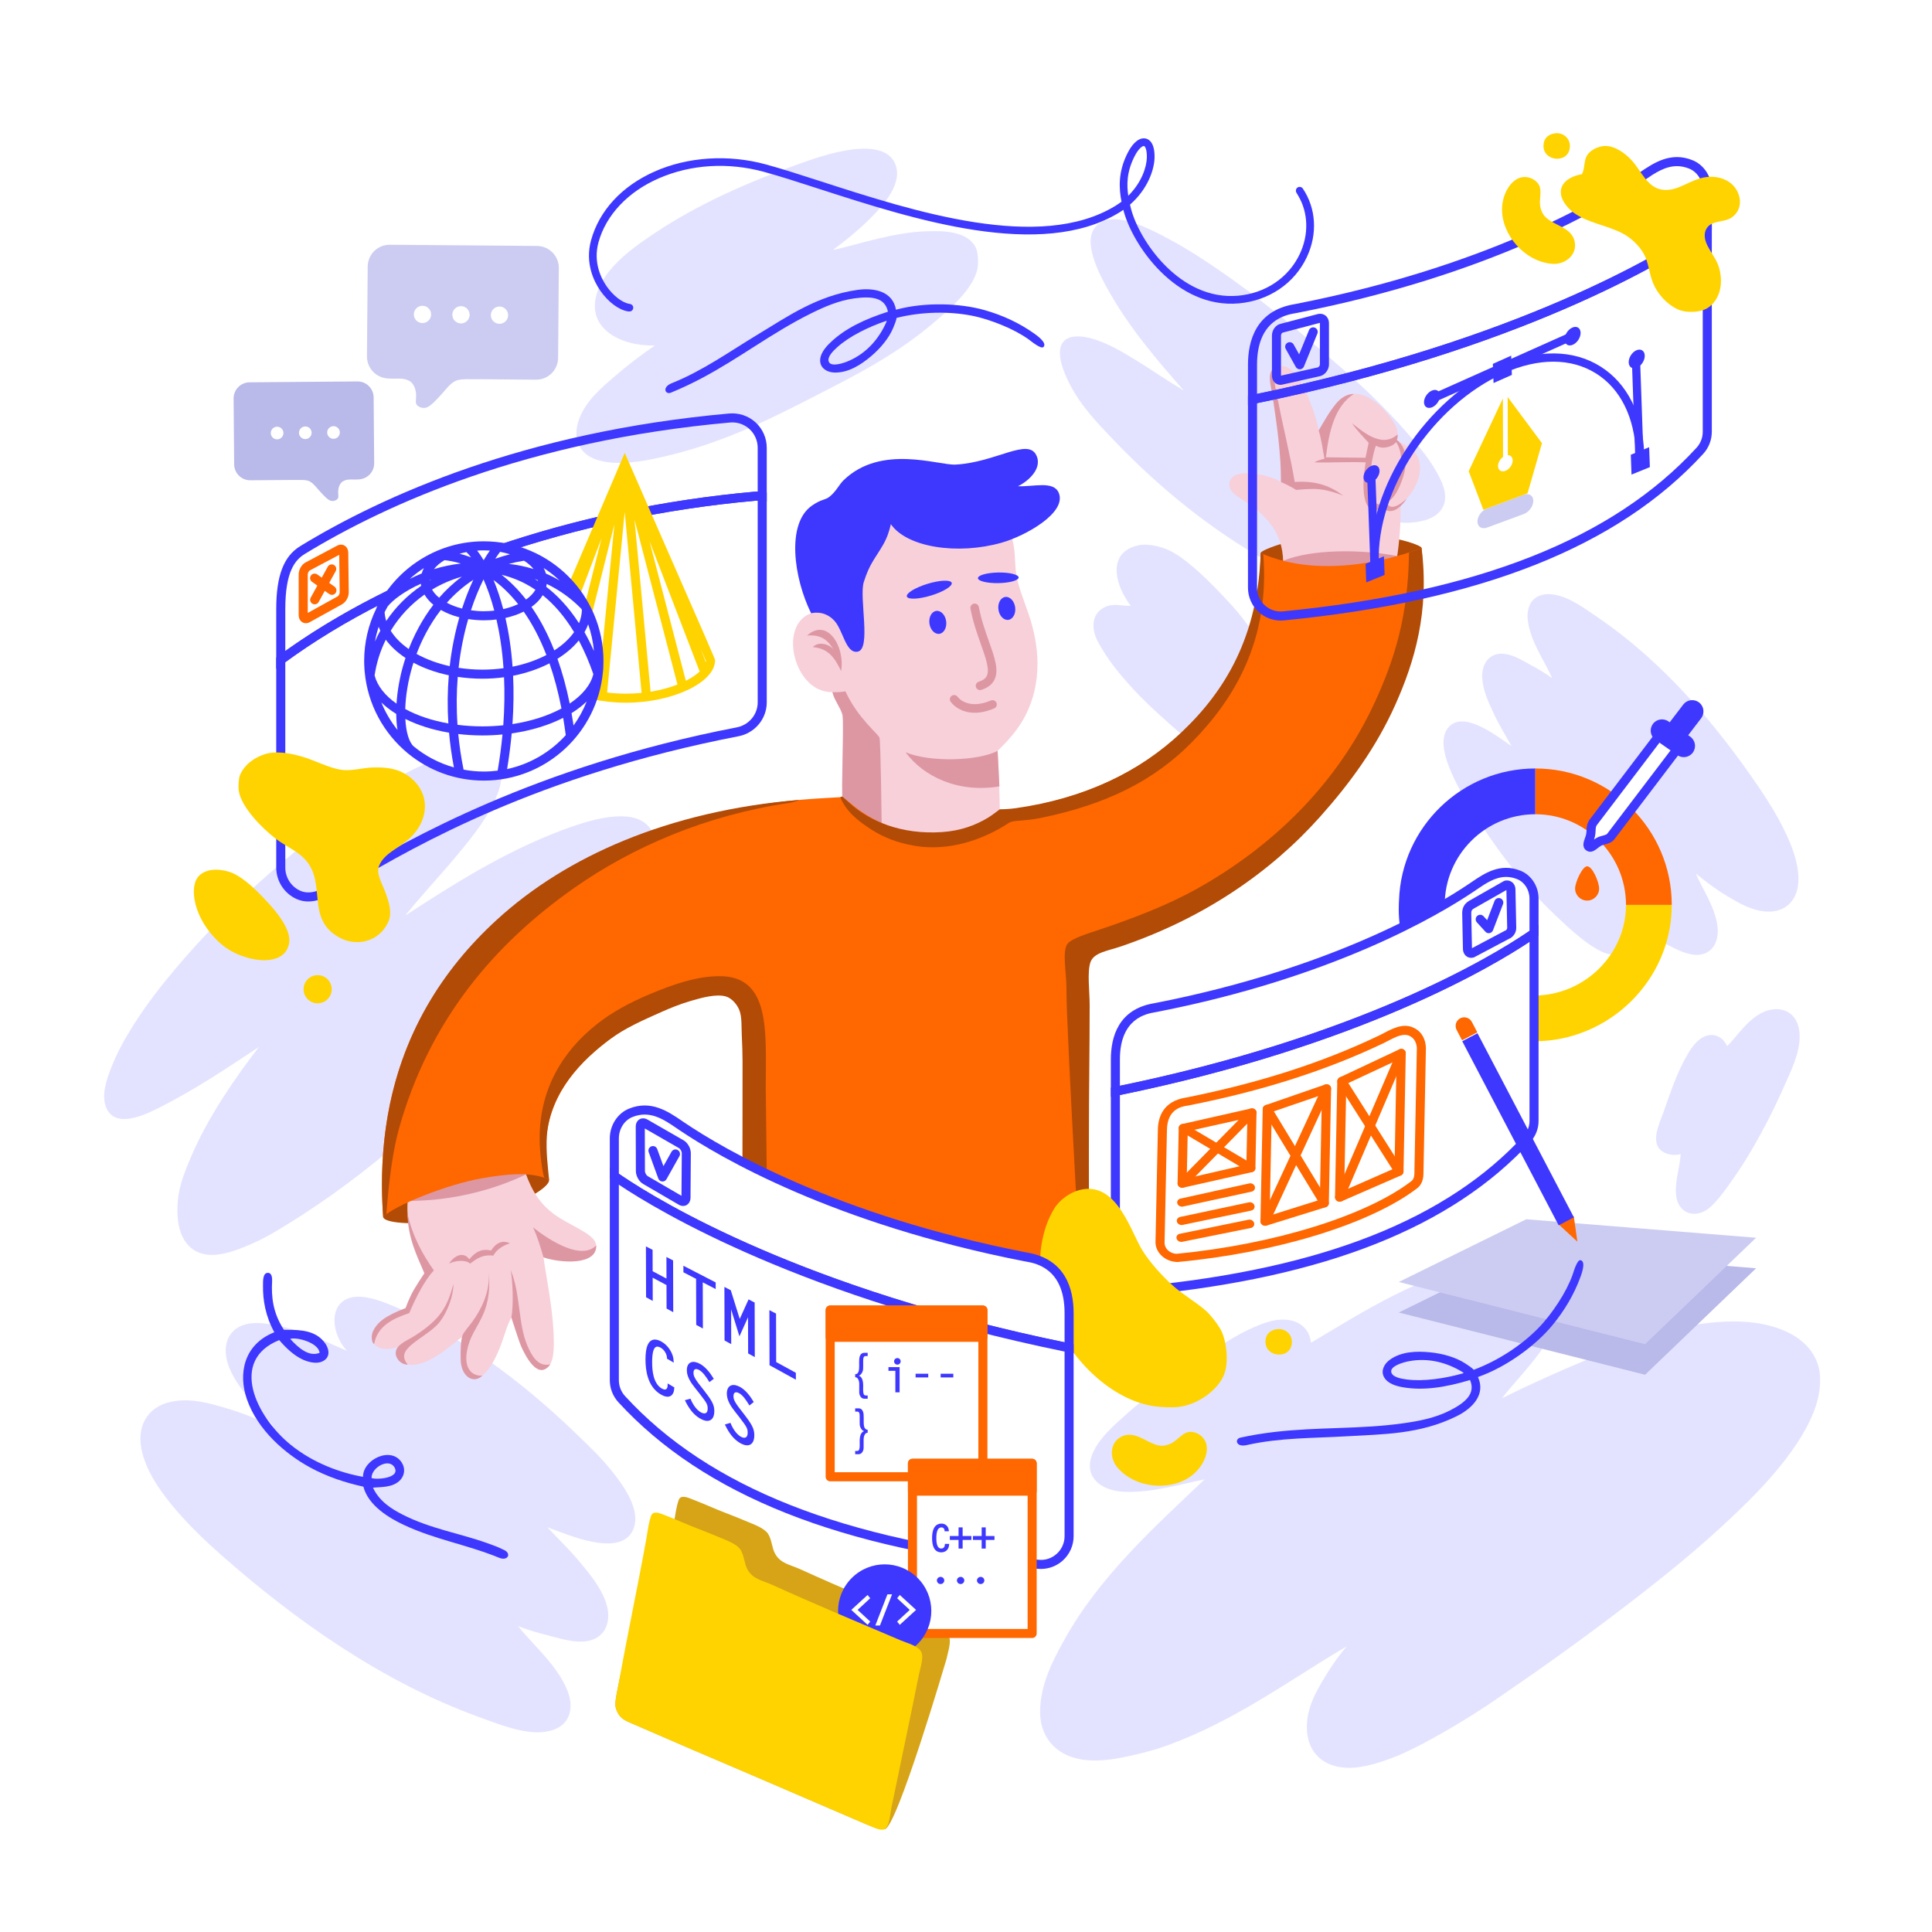 <?xml version="1.0" encoding="utf-8"?>
<!-- Generator: Adobe Illustrator 27.5.0, SVG Export Plug-In . SVG Version: 6.00 Build 0)  -->
<svg version="1.1" xmlns="http://www.w3.org/2000/svg" xmlns:xlink="http://www.w3.org/1999/xlink" x="0px" y="0px"
	 viewBox="0 0 500 500" style="enable-background:new 0 0 500 500;" xml:space="preserve">
<g id="BACKGROUND">
	<rect style="fill-rule:evenodd;clip-rule:evenodd;fill:#FFFFFF;" width="500" height="500"/>
</g>
<g id="OBJECTS">
	<g>
		<g>
			<path style="fill-rule:evenodd;clip-rule:evenodd;fill:#E3E3FF;" d="M134.081,420.81c3.648,4.748,10.162,10.072,12.787,16.766
				c2.159,5.504-0.026,10.22-6.656,10.703c-5.182,0.38-11.069-2.025-16.377-3.956c-24.807-9.016-47.238-24.802-66.659-41.956
				c-3.713-3.279-7.667-7.001-11.355-11.27c-3.708-4.292-7.427-9.327-8.925-14.809c-1.941-7.105,1.303-12.214,7.37-13.511
				c5.108-1.094,10.071,0.431,14.305,1.664c4.486,1.308,8.422,3.002,12.199,4.733c-2.925-3.935-9.073-9.182-11.497-15.36
				c-2.002-5.104-0.511-9.808,4.32-11.094c2.366-0.63,5.306-0.227,7.657,0.225c6.822,1.314,12.744,4.136,18.523,6.644
				c-3.89-4.176-4.991-12.129,0.944-13.759c3.487-0.957,8.626,1.078,12.228,2.668c3.854,1.705,7.201,3.621,10.246,5.302
				c13.112,7.239,25.519,17.114,36.686,27.971c2.583,2.509,5.486,5.253,8.179,8.566c3.029,3.729,8.109,10.496,5.778,15.599
				c-3.386,7.416-17.371,0.994-21.704-0.497c-0.168-0.008-0.235-0.163-0.435-0.125c2.515,2.68,5.589,5.613,8.214,8.766
				c2.634,3.162,5.563,6.668,6.919,10.652c1.508,4.432,0.142,8.704-4.144,9.827c-3.157,0.825-6.827-0.257-9.869-1.05
				C139.566,422.664,136.518,421.861,134.081,420.81z"/>
			<path style="fill-rule:evenodd;clip-rule:evenodd;fill:#E3E3FF;" d="M67.007,270.951c-8.122,5.36-15.891,10.668-25.505,15.567
				c-3.912,1.995-11.809,5.819-14.065,0c-1.225-3.158,0.118-7.059,1.313-10.128c1.269-3.261,2.645-5.858,3.938-8.064
				c3.139-5.352,6.518-10.017,9.94-14.252c14.249-17.638,31.459-33.031,50.448-46.322c6.73-4.711,14.197-9.932,24.005-12.377
				c5.039-1.256,10.729-1.585,12.378,2.625c0.739,1.889,0.224,4.773-0.375,6.564c-2.072,6.193-6.907,12.113-10.877,16.878
				c-4.287,5.144-8.832,9.944-12.753,14.816c-0.159-0.034-0.177,0.073-0.188,0.188c-0.035,0.152-0.188,0.187-0.187,0.375
				c11.756-7.655,25.22-16.279,40.321-21.942c4.819-1.807,11.201-3.98,16.691-3.564c6.234,0.474,9.111,5.437,6.939,12.191
				c-1.918,5.963-6.186,11.788-10.127,17.066c-3.937,5.272-8.326,10.215-12.377,14.628c-12.532,13.654-27.169,26.749-42.009,39.384
				c-9.787,8.333-19.428,15.747-31.131,22.881c-2.719,1.656-5.213,3.148-8.814,4.688c-4.891,2.09-11.048,4.292-15.191,0.749
				c-2.869-2.452-3.787-6.666-3.376-12.002c0.319-4.136,1.978-8.112,3.564-11.816C53.92,288.912,61.114,278.588,67.007,270.951z"/>
			<path style="fill-rule:evenodd;clip-rule:evenodd;fill:#E3E3FF;" d="M334.438,124.474c4.646,5.216,9.218,10.187,13.691,16.511
				c1.821,2.573,5.352,7.79,1.452,9.992c-2.117,1.196-5.027,0.644-7.33,0.113c-2.449-0.565-4.434-1.275-6.135-1.966
				c-4.127-1.678-7.789-3.596-11.15-5.59c-14.001-8.302-26.711-18.94-38.112-31.057c-4.041-4.294-8.521-9.061-11.269-15.776
				c-1.413-3.449-2.234-7.457,0.587-9.063c1.266-0.72,3.368-0.651,4.702-0.411c4.613,0.833,9.318,3.656,13.112,5.985
				c4.096,2.515,7.975,5.247,11.841,7.531c-0.009,0.117,0.069,0.118,0.152,0.114c0.112,0.009,0.152,0.114,0.286,0.094
				c-6.651-7.561-14.166-16.236-19.748-26.378c-1.78-3.238-3.983-7.547-4.254-11.49c-0.306-4.478,2.923-7.032,7.944-6.187
				c4.434,0.747,9.012,3.178,13.169,5.432c4.151,2.253,8.115,4.861,11.668,7.283c10.993,7.494,21.805,16.54,32.313,25.778
				c6.929,6.092,13.191,12.176,19.467,19.754c1.457,1.76,2.775,3.378,4.24,5.777c1.989,3.259,4.189,7.406,2.1,10.714
				c-1.447,2.292-4.346,3.378-8.177,3.636c-2.971,0.201-5.967-0.567-8.762-1.311C348.548,131.915,340.472,127.871,334.438,124.474z"
				/>
			<path style="fill-rule:evenodd;clip-rule:evenodd;fill:#E3E3FF;" d="M292.652,156.793c-4.421-5.747-6.002-13.915,1.899-15.657
				c2.565-0.566,5.948,0.301,8.12,1.346c3.78,1.82,8.272,5.969,12.564,10.406c4.505,4.66,8.663,9.224,10.887,14.614
				c2.151,5.212,1.454,11.123-5.262,11.661c3.221,5.998,9.666,15.543,3.998,19.114c-3.619,2.281-8.526-0.626-12.072-2.929
				c-3.872-2.515-7.036-5.285-10.196-8.087c-3.789-3.361-6.997-6.345-9.727-9.374c-3.172-3.518-6.148-7.042-8.709-11.778
				c-1.821-3.367-1.834-7.696,2.331-9.223C288.491,156.153,290.665,156.885,292.652,156.793z"/>
			<path style="fill-rule:evenodd;clip-rule:evenodd;fill:#E3E3FF;" d="M169.486,89.409c-8.785,0.255-17.589-4.326-15.126-13.118
				c2.05-7.315,10.37-12.801,15.135-15.999c11.124-7.464,24.418-13.297,37.492-17.947c2.984-1.061,6.308-2.234,10.108-3.054
				c4.798-1.037,11.984-1.855,14.359,2.656c2.649,5.03-2.642,11.066-6.512,14.857c-3.255,3.194-6.42,5.659-8.946,7.559
				c-0.089,0.146-0.261,0.132-0.323,0.329c7.206-1.645,15.445-4.541,24.156-4.844c4.54-0.159,10.64-0.024,12.74,4.31
				c0.426,0.878,0.861,3.838,0.262,5.951c-1.377,4.86-6.416,9.231-9.488,11.947c-11.182,9.886-22.171,15.174-35.289,21.912
				c-12.583,6.465-24.647,11.89-39.095,14.824c-4.64,0.942-11.127,1.786-15.575-0.222c-3.949-1.784-5.216-5.848-3.387-10.432
				c1.847-4.622,5.736-7.858,9.109-10.765C162.572,94.386,166.044,91.767,169.486,89.409z"/>
			<path style="fill-rule:evenodd;clip-rule:evenodd;fill:#E3E3FF;" d="M434.947,298.667c-2.229,0.634-5.491-0.133-6.183-2.64
				c-0.725-2.624,1.055-6.177,1.806-8.348c1.799-5.185,3.397-9.986,6.121-14.736c1.239-2.159,3.22-4.917,5.988-5.083
				c2.098-0.124,3.563,1.261,4.321,2.869c2.408-2.314,5.366-7.198,9.669-8.937c4.435-1.793,8.98,0.23,9.084,6.251
				c0.079,4.582-2.398,9.403-4.048,13.158c-3.256,7.407-7.96,16.359-12.487,22.889c-2.279,3.288-5.729,8.406-8.461,9.546
				c-3.481,1.452-6.236-0.467-6.856-3.502C433.13,306.355,434.836,302.038,434.947,298.667z"/>
			<path style="fill-rule:evenodd;clip-rule:evenodd;fill:#E3E3FF;" d="M388.709,361.848c8.438-4.147,17.202-8.08,26.507-11.788
				c9.24-3.684,19.077-7.369,30.781-8.01c11.394-0.627,20.54,2.798,23.77,9.37c1.062,2.162,1.474,4.13,1.197,7.558
				c-0.521,6.418-4.654,13.122-8.55,18.288c-3.99,5.288-8.585,9.981-12.997,14.207c-9.696,9.285-19.255,16.938-29.926,25.089
				c-10.709,8.179-20.911,15.44-32.149,23.125c-5.35,3.658-11.217,7.285-17.272,10.58c-2.672,1.453-5.958,3.194-9.405,4.534
				c-3.532,1.371-7.895,2.737-11.457,2.72c-7.532-0.034-11.549-4.893-10.945-11.94c0.359-4.181,2.284-7.616,4.104-10.732
				c1.822-3.116,3.852-6.049,6.157-8.766c-14.454,8.47-28.389,18.996-46.173,25.543c-2.867,1.056-6.162,1.961-9.576,2.721
				c-3.505,0.779-7.187,1.475-11.115,1.209c-7.657-0.522-12.43-5.335-12.484-12.393c-0.055-7.179,3.381-13.586,6.327-18.892
				c9.02-16.243,23.235-29.064,36.254-41.413c-5.862,1.135-14.03,3.674-21.376,3.174c-5.284-0.359-9.814-3.593-7.867-9.22
				c1.49-4.301,5.88-8.068,9.406-11.185c3.728-3.293,7.019-5.767,11.629-9.069c4.417-3.162,8.293-5.921,12.483-8.464
				c1.89-1.146,4.267-2.613,6.669-3.778c2.42-1.174,5.448-2.449,7.867-2.721c5.529-0.62,8.341,2.294,8.722,5.895
				c6.847-4.037,13.918-8.518,21.718-12.394c7.694-3.825,16.823-7.727,27.19-8.313c9.913-0.561,17.518,4.108,15.391,13.15
				C401.622,348.287,393.382,355.822,388.709,361.848z"/>
			<path style="fill-rule:evenodd;clip-rule:evenodd;fill:#E3E3FF;" d="M401.694,175.524c-1.803-4.231-5.626-9.44-6.296-14.924
				c-0.55-4.508,1.979-7.596,7.006-6.684c3.926,0.711,7.843,3.63,11.421,6.085c16.722,11.464,30.377,27.51,41.531,43.995
				c2.132,3.151,4.36,6.678,6.283,10.56c1.937,3.904,3.736,8.363,3.799,12.728c0.08,5.657-3.313,8.834-8.074,8.634
				c-4.009-0.165-7.41-2.252-10.322-3.981c-3.087-1.833-5.689-3.848-8.166-5.861c1.422,3.488,4.988,8.57,5.605,13.631
				c0.51,4.179-1.501,7.392-5.342,7.421c-1.881,0.014-3.99-0.848-5.652-1.635c-4.823-2.286-8.686-5.52-12.503-8.496
				c2.093,3.854,1.387,9.98-3.341,10.054c-2.777,0.043-6.21-2.456-8.583-4.331c-2.54-2.007-4.662-4.074-6.603-5.908
				c-8.365-7.899-15.697-17.625-21.92-27.842c-1.44-2.362-3.073-4.959-4.44-7.941c-1.538-3.354-4.018-9.361-1.306-12.711
				c3.942-4.865,13.111,2.594,16.048,4.534c0.124,0.038,0.144,0.166,0.298,0.177c-1.355-2.476-3.078-5.247-4.427-8.095
				c-1.353-2.858-2.858-6.028-3.101-9.251c-0.271-3.586,1.564-6.502,4.966-6.514c2.507-0.008,5.029,1.5,7.139,2.675
				C397.97,173.093,400.083,174.276,401.694,175.524z"/>
		</g>
		<g>
			<g>
				<g>
					<path style="fill-rule:evenodd;clip-rule:evenodd;fill:#B24B06;" d="M142.098,305.33c-0.098-0.768-10.197-4.186-21.663-2.192
						c-11.466,1.995-21.343,10.98-21.284,11.756c0.146,1.904,10.083,2.398,21.548,0.405
						C132.167,313.305,142.388,307.595,142.098,305.33z"/>
					<g>
						<path style="fill-rule:evenodd;clip-rule:evenodd;fill:#F7D0DA;" d="M136.097,303.829c1.554,4.163,3.416,7.652,7.689,10.69
							c1.492,1.061,3.654,2.15,5.813,3.376c1.981,1.123,4.646,2.567,4.688,4.501c0.107,4.904-9.933,4.127-13.69,2.625
							c0.797,5.736,2.284,12.654,2.626,19.317c0.18,3.515,0.478,9.523-2.438,9.94c-1.494,0.212-2.826-1.164-3.563-2.064
							c-2.312-2.82-3.537-7.568-4.876-11.253c-1.361,2.424-2.009,5.726-3.564,9.189c-1.077,2.399-3.234,6.584-6.001,6.564
							c-3.902-0.026-3.906-6.259-3.188-10.689c-2.272,1.433-8.76,8.037-14.065,7.126c-1.81-0.31-3.389-2.225-2.25-4.688
							c-2.67,1.171-6.548,0.909-6.939-1.874c-0.319-2.269,1.487-4.025,3.188-5.252c1.667-1.203,4.167-1.546,5.439-2.813
							c0.91-0.908,1.798-3.228,2.438-4.501c0.834-1.66,1.416-3.098,2.438-4.501c-2.083-5.621-4.977-11.385-4.314-19.129
							c3.738-1.915,8.273-3.211,12.94-4.313c4.666-1.103,9.616-2.132,14.628-2.439C134.046,303.584,135.144,303.221,136.097,303.829
							z"/>
						<g>
							<path style="fill-rule:evenodd;clip-rule:evenodd;fill:#DD97A3;" d="M136.136,303.932c-8.088,3.925-19.1,6.911-30.548,6.856
								C113.61,306.682,125.58,302.649,136.136,303.932z"/>
							<path style="fill-rule:evenodd;clip-rule:evenodd;fill:#DD97A3;" d="M105.475,314.143c1.277,5.787,3.887,10.482,6.804,14.629
								c-2.404,2.594-4.634,6.993-6.376,11.065c-4.136,1.366-8.243,3.303-9.065,7.983c-0.75-0.313-0.786-2.341-0.312-3.294
								c1.107-2.227,2.867-3.848,8.439-6.001c0,0,1.013-2.861,2.195-4.825c0.902-1.499,1.726-2.791,2.681-4.177
								C107.956,325.158,105.543,320.328,105.475,314.143z"/>
							<path style="fill-rule:evenodd;clip-rule:evenodd;fill:#DD97A3;" d="M131.971,321.767c-1.899,0.6-3.398,1.602-4.313,3.188
								c-3.037-0.349-4.413,0.963-6.002,2.062c-1.302-1.143-3.999-0.724-5.438,0c0.822-1.314,2.639-2.97,4.502-1.876
								c0.127,0.076,0.785,0.749,0.75,0.751c0,0,1.361-1.804,3-2.251c1.403-0.382,2.625,0,2.625,0
								C127.598,322.868,129.223,320.442,131.971,321.767z"/>
							<path style="fill-rule:evenodd;clip-rule:evenodd;fill:#DD97A3;" d="M132.159,328.705c2.545,5.941,1.922,13.974,4.313,19.505
								c1.025,2.369,2.615,5.653,5.922,4.882c-2.962,4.183-6.134-1.557-7.503-4.599c-0.521-1.158-2.545-7.531-2.545-7.531
								C132.921,337.967,132.715,331.514,132.159,328.705z"/>
							<path style="fill-rule:evenodd;clip-rule:evenodd;fill:#DD97A3;" d="M117.344,332.336c0.019,2.97-1.506,7.11-3.485,9.71
								c-2.615,3.436-9.481,6.048-9.268,9.044c0.05,0.699,0.249,1.236,0.938,2.062c-2.105,0.127-4.254-2.657-2.438-4.688
								c1.214-1.239,2.865-1.879,4.314-2.813C114.054,341.362,115.739,338.199,117.344,332.336z"/>
							<path style="fill-rule:evenodd;clip-rule:evenodd;fill:#DD97A3;" d="M154.288,322.328c0.269,5.212-9.231,4.589-13.635,3.081
								c-0.74-2.634-1.631-5.443-2.681-7.769C137.972,317.64,149.426,327.241,154.288,322.328z"/>
							<path style="fill-rule:evenodd;clip-rule:evenodd;fill:#DD97A3;" d="M124.972,355.857c-2.176,2.427-5.644,0.678-5.753-4.018
								c-0.047-2.021,0.017-4.973,0.467-6.212c0.333-0.916,1.653-2.33,2.533-3.54c2.237-3.075,4.589-7.555,4.313-12.751
								c0.87,11.733-4.339,13.394-5.626,20.066C119.555,356.408,124.833,356.279,124.972,355.857z"/>
						</g>
					</g>
				</g>
				<g>
					<path style="fill-rule:evenodd;clip-rule:evenodd;fill:#B24B06;" d="M367.895,141.795c0.001-0.775-9.518-4.091-21.007-3.589
						c-11.488,0.503-20.587,4.123-20.627,4.901c-0.097,1.908,9.5,3.865,20.988,3.363
						C358.738,145.968,367.892,144.079,367.895,141.795z"/>
					<g>
						<path style="fill-rule:evenodd;clip-rule:evenodd;fill:#F7D0DA;" d="M341.264,111.414c1.873-2.395,3.267-6.096,5.626-8.064
							c4.591-3.831,10.161,0.894,12.941,4.688c1.151,1.571,2.513,3.412,1.5,5.813c2.234,1.268,4.665,2.223,5.626,4.501
							c1.987,4.714-1.781,10.112-4.501,12.19c0.123,4.955-0.353,10.249-0.938,13.878c-8.413,1.778-20.449,3.331-29.443,1.126
							c-0.026-8.225-5.01-12.7-10.69-16.316c-1.826-1.163-3.529-2.291-3.188-4.314c0.755-4.489,11.019-1.783,13.315-0.187
							c0.145-6.489-1.009-13.795-1.876-19.879c-0.503-3.531-1.458-7.779,0.562-9.939c3.586-1.322,6.128,2.951,7.69,6.376
							C339.453,104.716,340.804,108.574,341.264,111.414z"/>
						<g>
							<path style="fill-rule:evenodd;clip-rule:evenodd;fill:#DD97A3;" d="M361.6,143.898c-0.758,0.914-19.383,5.18-29.531,1.23
								C339.57,142.048,352.428,142.144,361.6,143.898z"/>
							<path style="fill-rule:evenodd;clip-rule:evenodd;fill:#DD97A3;" d="M331.513,124.729c0.045-7.019-1.042-14.759-2.063-21.567
								c-0.512-3.419-2.073-7.602,1.325-8.418c-1.877,2.149-0.498,6.431,0.175,9.918c1.217,6.303,3.047,13.572,4.126,20.067
								c5.779-0.403,9.52,1.232,12.565,3.563c-0.816-0.377-3.707-1.455-6.376-1.688c-1.943-0.17-4.289,0.058-5.813,0.188
								C335.451,126.792,334.029,125.859,331.513,124.729z"/>
							<path style="fill-rule:evenodd;clip-rule:evenodd;fill:#DD97A3;" d="M358.331,131.105c-6.455,4.103-5.81-6.803-4.876-11.44
								c-4.194-0.192-8.677,0.11-13.315,0c0.706-0.415,1.645-0.73,2.625-0.938c-0.434-2.379-0.809-5.191-1.5-7.313
								c1.426-2.422,2.742-4.841,4.501-6.94c1.188-1.418,2.635-2.467,4.641-2.54c-4.824,3.053-6.438,9.37-7.267,16.418
								c2.869,0.052,10.245,0.12,10.245,0.12l0.82-3.871c-1.49-1.636-3.046-3.206-4.314-5.064c2.063,1.448,7.474,6.82,11.786,2.899
								c0.054,0.391,0.071,0.769-0.159,1.414c3.193,2.542,2.686,7.246,0.938,11.44c-0.796,1.911-1.966,4.042-3.376,4.501
								c2.006-3.679,5.372-10.646,2.251-15.378c-1.021,1.277-3.476,1.956-5.252,0.938c-0.727,1.899-1.931,7.671-1.5,11.44
								c0.277,2.419,1.604,4.978,4.314,3.188c1.011,3.141,5.149-0.921,5.147-0.917c-0.335,0.575-2.391,3.596-4.772,3.168
								C358.943,132.172,358.31,131.814,358.331,131.105z"/>
						</g>
					</g>
				</g>
				<g>
					<path style="fill-rule:evenodd;clip-rule:evenodd;fill:#F7D0DA;" d="M215.426,179.115
						c-10.823,0.262-14.905-20.757-2.813-20.816c-4.471-18.393,8.673-36.066,25.88-36.571c5.498-0.161,12.223,2.34,15.566,4.688
						c2.807,1.973,5.075,5.756,6.563,9.19c0.818,1.886,1.313,3.489,1.688,5.439c0.397,2.061,0.323,4.079,0.563,6.563
						c0.344,3.558,2.026,7.463,3.375,11.44c1.309,3.856,2.233,8.233,2.25,12.565c0.021,5.282-1.139,9.563-3.001,13.316
						c-1.831,3.692-4.437,6.579-7.314,9.377c0.186,2.579,0.268,5.233,0.375,7.875c0.109,2.703,0.188,7.69,0.188,7.69
						c-0.611,1.949-4.489,3.431-6.751,4.313c-11.868,4.624-28.662,0.464-33.757-7.315c-0.088-4.949,0.111-10.876,0-16.503
						c-0.035-1.766,0.097-3.762-0.188-5.252C217.688,183.214,215.905,181.13,215.426,179.115z"/>
					<g>
						<g>
							<g>
								<path style="fill-rule:evenodd;clip-rule:evenodd;fill:#DD97A3;" d="M215.801,168.238c-1.333-2.231-3.002-4.125-6.939-3.751
									c5.29-4.774,9.892,2.914,8.814,9.189c-1.469-3.032-3.094-5.908-7.314-6.189
									C211.813,165.809,214.897,166.761,215.801,168.238z"/>
								<path style="fill-rule:evenodd;clip-rule:evenodd;fill:#DD97A3;" d="M215.426,179.115c1.016,0.064,2.075,0.015,3.376-0.188
									c3.208,6.975,8.554,11.055,8.815,12.003c0.321,1.165,0.562,22.692,0.562,22.692c-1.783-0.379-3.835-1.577-5.626-2.813
									c-0.877-0.606-4.111-2.92-4.501-4.125c-0.394-1.219,0.401-19.922-0.027-21.697
									C217.599,183.228,215.954,181.336,215.426,179.115z"/>
								<path style="fill-rule:evenodd;clip-rule:evenodd;fill:#DD97A3;" d="M258.185,194.307l0.465,9.209
									c-10.725,1.804-19.75-2.617-24.283-8.835C240.58,197.33,253.201,196.973,258.185,194.307z"/>
							</g>
							<g>
								<g>
									<path style="fill-rule:evenodd;clip-rule:evenodd;fill:#3E38FF;" d="M263.621,149.447c0.013,0.758-2.335,1.415-5.242,1.463
										c-2.907,0.051-5.276-0.523-5.291-1.281c-0.011-0.758,2.336-1.412,5.243-1.465
										C261.238,148.113,263.605,148.688,263.621,149.447"/>
									<path style="fill-rule:evenodd;clip-rule:evenodd;fill:#3E38FF;" d="M262.725,157.163c0.221,1.639-0.572,3.096-1.766,3.257
										c-1.197,0.162-2.346-1.033-2.567-2.674c-0.223-1.635,0.57-3.092,1.767-3.253
										C261.356,154.332,262.505,155.527,262.725,157.163"/>
								</g>
								<g>
									<path style="fill-rule:evenodd;clip-rule:evenodd;fill:#3E38FF;" d="M246.303,150.842c0.251,0.832-2.138,2.302-5.342,3.277
										c-3.201,0.978-6.011,1.092-6.264,0.257c-0.255-0.836,2.138-2.305,5.344-3.283
										C243.244,150.118,246.045,150.001,246.303,150.842"/>
									<path style="fill-rule:evenodd;clip-rule:evenodd;fill:#3E38FF;" d="M244.865,160.775c0.221,1.637-0.566,3.098-1.762,3.258
										c-1.197,0.162-2.347-1.036-2.566-2.674c-0.221-1.635,0.569-3.091,1.766-3.254
										C243.497,157.945,244.644,159.14,244.865,160.775"/>
								</g>
								<g>
									<path style="fill:#DD97A3;" d="M253.774,178.586c0.068-0.008,0.132-0.022,0.197-0.045c1.68-0.546,2.791-1.406,3.394-2.633
										c1.215-2.46,0.05-5.743-1.421-9.895c-0.936-2.644-1.999-5.643-2.612-8.908c-0.116-0.6-0.702-1.007-1.293-0.882
										c-0.604,0.111-1,0.692-0.887,1.295c0.647,3.431,1.74,6.512,2.704,9.235c1.248,3.517,2.32,6.558,1.525,8.176
										c-0.33,0.662-1.013,1.153-2.093,1.504c-0.581,0.192-0.902,0.815-0.714,1.4C252.74,178.35,253.253,178.657,253.774,178.586"
										/>
									<path style="fill:#DD97A3;" d="M253.652,184.371c1.087-0.146,2.298-0.472,3.641-1.039c0.563-0.241,0.828-0.891,0.59-1.455
										c-0.24-0.562-0.897-0.827-1.454-0.588c-5.993,2.531-8.493-0.812-8.597-0.954c-0.356-0.492-1.048-0.607-1.54-0.262
										c-0.502,0.353-0.622,1.033-0.276,1.532C246.134,181.776,248.493,185.066,253.652,184.371"/>
								</g>
							</g>
						</g>
						<path style="fill-rule:evenodd;clip-rule:evenodd;fill:#3E38FF;" d="M263.465,125.832c4.003,0.18,9.166-1.477,10.526,1.689
							c2.206,5.121-8.507,11.141-14.76,12.923c-11.296,3.22-24.501,1.266-28.679-4.794c-0.383,1.725-0.946,3.481-1.989,5.307
							c-2.136,3.71-3.474,4.809-5.012,9.658c-1.268,4.005,2.021,17.428-1.609,18.039c-3.117,0.526-3.687-5.581-6.093-8.105
							c-2.688-2.82-5.926-1.824-5.926-1.824c-4.544-9.201-6.442-23.227,0.178-27.852c2.519-1.759,3.384-1.4,4.52-2.28
							c1.764-1.366,2.518-3.171,3.706-4.318c9.747-9.425,24.55-3.804,28.961-4.039c10.528-0.558,18.946-7.188,21.006-2.207
							C269.823,121.714,265.351,124.959,263.465,125.832"/>
					</g>
				</g>
				<g>
					<path style="fill-rule:evenodd;clip-rule:evenodd;fill:#FF6700;" d="M367.895,141.795c1.584,16.262-2.062,29.586-7.127,40.321
						c-10.048,21.299-26.237,38.91-45.947,51.199c-7.234,4.51-15.622,8.374-25.13,11.251c-3.213,0.972-6.734,2.242-7.689,4.315
						c-0.736,1.595-0.745,4.465-0.938,6.752c-0.198,2.352-0.456,4.818-0.562,6.938c-0.259,5.214-0.092,9.81-0.375,14.629
						c-0.143,2.423-0.526,4.748-0.563,7.126c-0.268,17.58,2.444,34.068,2.626,50.636c-8.357,2.43-18.746,1.751-27.381,0.376
						c-8.454-1.346-16.65-3.663-24.005-6.189c-12.102-4.157-22.595-7.852-32.257-15.753l-6.376-0.188c0,0,0-9.983,0-12.002
						c0-10.427,0.188-20.338,0.188-30.757c0-6.051-0.143-12.472-5.626-13.127c-2.537-0.304-7.223,1.279-9.752,2.062
						c-9.131,2.831-16.571,7.114-22.879,12.565c-8.182,7.071-15.455,17.629-12.003,33.382c-4.618-2.286-11.479-1.416-17.441-0.375
						c-9.11,1.592-22.43,7.016-25.505,9.94c-2.666-38.184,12.734-62.824,33.382-79.891c18.678-15.441,46.044-26.138,78.579-28.319
						c2.416-0.163,6.881-0.401,6.881-0.401c0.536,0.449,1.518,1.065,2.496,1.902c5.07,4.34,13.172,8.165,23.067,7.501
						c6.462-0.433,11.712-2.507,15.191-5.813c19.539-2.243,35.819-9.444,47.072-20.255c11.204-10.765,20.198-25.039,20.441-46.51
						C342.152,150.251,361.833,144.26,367.895,141.795z"/>
					<g>
						<path style="fill-rule:evenodd;clip-rule:evenodd;fill:#B24B06;" d="M367.895,141.795c2.085,16.464-1.817,29.465-6.751,40.508
							c-4.943,11.063-11.764,20.396-19.504,29.069c-12.87,14.419-30.19,26.299-51.573,33.569c-3.455,1.175-7.03,1.57-7.877,4.127
							c-0.854,2.575-0.188,7.422-0.188,11.065c0,10.842-0.188,22.565-0.188,33.007c0.001,10.581-0.121,21.698,0.375,32.632
							c0.072,1.59,0.021,9.348,0.021,9.348s-1.203,0.266-2.235,0.405c0,0-2.686-46.395-3.6-68.077
							c-0.145-3.451-0.375-7.402-0.375-11.814c0-3.716-1.121-9.238,0.188-11.253c0.99-1.526,5.69-2.891,8.431-3.811
							c8.873-2.979,17.597-6.349,24.95-10.442c20.102-11.191,36.699-27.568,46.322-48.573c4.959-10.825,8.603-22.171,8.754-38.578
							C365.718,142.613,367.108,142.143,367.895,141.795z"/>
						<path style="fill-rule:evenodd;clip-rule:evenodd;fill:#B24B06;" d="M198.548,313.394c-2.304,0.116-4.228-0.15-6.376-0.188
							c-0.041-11.184,0-26.02,0-38.633c0-2.097-0.09-4.287-0.188-6.376c-0.115-2.474,0.039-4.835-0.562-6.564
							c-0.575-1.656-2.064-3.321-3.563-3.751c-2.478-0.71-6.204,0.307-9.002,1.126c-2.974,0.868-5.526,1.937-7.501,2.813
							c-4.862,2.155-9.722,4.31-13.503,7.126c-7.113,5.297-15.438,13.551-16.316,24.943c-0.308,4.003,0.314,8.544,0.562,11.44
							c-0.305-0.212-1.251-0.525-1.251-0.525c-0.627-2.092-1.149-6.778-1.187-9.603c-0.182-13.505,6.194-23.274,14.628-30.005
							c4.196-3.348,8.852-5.815,14.253-8.064c5.109-2.129,11.422-4.481,17.629-4.501c13.398-0.046,12.007,14.587,12.002,28.88
							L198.548,313.394z"/>
						<path style="fill-rule:evenodd;clip-rule:evenodd;fill:#B24B06;" d="M206.875,207.018c-0.607,0.308-1.902,0.673-2.701,0.791
							c-21.621,3.193-40.546,11.451-55.511,21.942c-20.826,14.598-37.558,34.338-45.384,62.264
							c-1.491,5.319-2.582,12.663-3.29,22.198l-0.836,0.681c0,0-0.117-1.899-0.166-2.823c-0.377-7.193,0.011-14.827,1.103-21.744
							c3.578-22.663,14.525-39.458,28.318-52.138c9.387-8.628,20.498-15.476,33.006-20.628
							C174.715,212.081,190.061,208.392,206.875,207.018z"/>
						<path style="fill-rule:evenodd;clip-rule:evenodd;fill:#B24B06;" d="M326.927,143.399c1.78,22.27-7.488,37.463-18.294,48.502
							c-9.942,10.157-22.311,16.303-39.348,19.788c-4.298,0.879-7.076,0.542-8.099,1.216c-6.894,4.547-15.734,7.442-24.38,6.003
							c-4.565-0.76-8.253-2.23-11.44-4.314c-3.061-2.001-6.339-4.437-7.913-8.281l0.528-0.188c0.768,0.644,1.476,1.355,1.843,1.694
							c5.065,4.675,13.483,8.225,23.92,7.526c4.871-0.327,8.676-1.741,12.003-3.751c1.038-0.627,2.994-2.15,2.994-2.15
							c1.241,0,2.883-0.11,4.133-0.287c17.873-2.531,32.077-9.417,42.946-19.693c11.282-10.665,19.742-24.746,20.441-46.355
							L326.927,143.399z"/>
					</g>
				</g>
			</g>
			<g>
				<path style="fill-rule:evenodd;clip-rule:evenodd;fill:#3E38FF;" d="M96.53,385.009c1.818-0.218,5.229,0.105,7.15-2.083
					c0.951-1.085,1.31-2.786,0.32-4.374c-2.741-4.398-10.121-0.832-10.048,3.65c-5.828-1.031-12.849-3.54-18.701-8.275
					c-9.052-7.326-15.991-21.882-2.987-27.111c1.687,1.987,3.828,4.028,6.157,5.067c1.491,0.663,4.108,1.426,5.797-0.061
					c1.544-1.36,0.646-3.826-1.206-5.458c-2.664-2.348-6.563-2.192-9.551-2.229c-2.836-4.345-3.26-8.517-3.042-12.471
					c0.043-0.792-0.009-2.159-0.959-2.249c-1.544-0.146-1.374,2.26-1.393,3.279c-0.07,3.792,0.671,7.995,2.929,12.091
					c-8.018,3.19-9.337,10.842-7.12,17.277c2.812,8.162,10.081,14.232,16.151,17.589c4.652,2.573,9.484,4.095,14.018,5.097
					c1.295,4.987,6.81,8.178,10.457,9.894c8.156,3.836,16.219,5.047,24.715,8.522c2.273,0.93,3.372-1.275,0.871-2.195
					c-1.143-0.605-2.825-1.193-3.996-1.611c-7.175-2.561-14.738-3.723-21.929-7.398C101.362,390.53,98.178,388.567,96.53,385.009z
					 M75.119,346.508c1.561-0.55,7.326,0.939,7.592,3.602C79.99,351.221,77.263,348.887,75.119,346.508z M96.159,382.501
					c-0.101-2.689,4.565-5.366,5.983-2.65C103.599,382.641,97.117,383,96.159,382.501z"/>
				<g>
					<g>
						<g>
							<path style="fill:#3E38FF;" d="M322.975,104.813V94.395c0-6.215,2.076-13.978,11.966-15.664l0.32-0.057
								c49.18-9.616,78.247-26.712,88.461-33.615l0.623-0.424c3.569-2.434,8.013-5.465,13.69-3.17
								c2.979,1.203,4.981,4.306,4.981,7.721V59.56l-1.924,1.308c-9.914,6.7-47.632,29.652-116.712,43.66L322.975,104.813z
								 M433.991,42.999c-3.086,0-5.738,1.809-8.325,3.573l-0.631,0.429c-10.333,6.984-39.721,24.275-89.324,33.974
								c-0.102,0.02-0.227,0.042-0.375,0.066c-2.478,0.423-10.017,1.708-10.017,13.353v7.549
								c67.761-13.945,104.704-36.424,114.46-43.018l0.892-0.606v-9.133c0-2.469-1.413-4.699-3.514-5.548
								C436.047,43.191,434.996,42.999,433.991,42.999z"/>
							<path style="fill:#3E38FF;" d="M331.453,160.596c-2.11,0-4.133-0.78-5.697-2.197v0c-1.767-1.603-2.781-3.892-2.781-6.28
								v-49.697l0.939-0.19c68.654-13.922,106.041-36.666,115.865-43.305l3.236-2.2v55.005c0,2.128-0.792,4.163-2.231,5.733
								c-22.035,24.013-57.528,38.109-108.507,43.092C332.005,160.583,331.728,160.596,331.453,160.596z M327.331,156.662
								c1.277,1.157,2.973,1.734,4.717,1.561c50.38-4.926,85.382-18.777,107.009-42.344c1.041-1.135,1.614-2.609,1.614-4.149v-50.58
								c-10.478,7.009-47.803,29.353-115.352,43.186v47.782C325.319,153.846,326.052,155.502,327.331,156.662L327.331,156.662z"/>
						</g>
						<g>
							<g>
								<path style="fill-rule:evenodd;clip-rule:evenodd;fill:#CCCCF2;" d="M396.821,129.618c0.005,1.381-1.107,2.912-2.481,3.419
									l-9.479,3.497c-1.373,0.507-2.49-0.188-2.495-1.552l0,0c-0.004-1.364,1.106-2.885,2.48-3.398l9.479-3.538
									C395.699,127.533,396.817,128.237,396.821,129.618L396.821,129.618z"/>
								<path style="fill:#FFD300;" d="M390.181,102.744l0.045,15.055c0.73-0.005,1.256,0.514,1.258,1.364
									c0.004,1.088-0.845,2.294-1.894,2.693c-1.049,0.399-1.902-0.157-1.905-1.242c-0.003-0.87,0.546-1.81,1.303-2.359
									l-0.045-15.12l-8.847,18.824l3.805,9.977l5.713-2.132l5.714-2.133l3.735-12.981L390.181,102.744z"/>
							</g>
							<g>
								<path style="fill:#3E38FF;" d="M354.704,145.711c-0.698-19.583,14.416-42.509,33.694-51.105
									c9.558-4.263,18.705-4.186,25.759,0.215c6.965,4.347,11,12.377,11.363,22.613l-2.132,0.076
									c-0.337-9.504-4.016-16.919-10.361-20.878c-6.433-4.015-14.872-4.041-23.76-0.077c-18.553,8.273-33.102,30.29-32.432,49.08
									L354.704,145.711z"/>
								<g>
									<polygon style="fill-rule:evenodd;clip-rule:evenodd;fill:#3E38FF;" points="391.271,97.025 386.527,99.129 
										386.352,94.165 391.094,92.038 									"/>
									
										<rect x="368.876" y="94.054" transform="matrix(0.913 -0.408 0.408 0.913 -4.988 166.845)" style="fill:#3E38FF;" width="39.838" height="2.133"/>
									<path style="fill:#3E38FF;" d="M409.058,86.074c0.044,1.225-0.849,2.632-1.995,3.141c-1.147,0.509-2.11-0.068-2.154-1.289
										c-0.043-1.221,0.849-2.627,1.995-3.141C408.051,84.271,409.014,84.848,409.058,86.074z"/>
									<path style="fill:#3E38FF;" d="M372.68,102.315c0.041,1.184-0.853,2.556-1.998,3.065c-1.147,0.509-2.108-0.035-2.151-1.213
										c-0.042-1.178,0.852-2.549,1.998-3.064C371.675,100.589,372.638,101.132,372.68,102.315z"/>
								</g>
								<g>
									<polygon style="fill-rule:evenodd;clip-rule:evenodd;fill:#3E38FF;" points="426.984,120.89 422.235,122.821 
										422.052,117.689 426.8,115.735 									"/>
									
										<rect x="422.963" y="92.894" transform="matrix(0.999 -0.035 0.035 0.999 -3.471 15.087)" style="fill:#3E38FF;" width="2.133" height="25.204"/>
									<path style="fill:#3E38FF;" d="M423.662,95.151c-1.146,0.495-2.111-0.107-2.155-1.347c-0.044-1.24,0.85-2.651,1.995-3.151
										c1.146-0.499,2.112,0.103,2.156,1.348C425.702,93.246,424.809,94.656,423.662,95.151z"/>
								</g>
								<g>
									<polygon style="fill-rule:evenodd;clip-rule:evenodd;fill:#3E38FF;" points="358.333,148.793 353.583,150.722 
										353.412,145.921 358.161,143.97 									"/>
									
										<rect x="354.303" y="122.679" transform="matrix(0.999 -0.036 0.036 0.999 -4.565 12.746)" style="fill:#3E38FF;" width="2.133" height="23.58"/>
									<path style="fill:#3E38FF;" d="M355.025,124.79c-1.145,0.494-2.109-0.044-2.15-1.204c-0.04-1.16,0.855-2.505,2-3.004
										c1.146-0.5,2.109,0.039,2.151,1.204C357.068,122.95,356.171,124.296,355.025,124.79z"/>
								</g>
							</g>
						</g>
						<g>
							<path style="fill:#3E38FF;" d="M331.37,99.597c-0.453,0-0.888-0.14-1.252-0.41c-0.597-0.443-0.939-1.183-0.939-2.03V86.833
								c0-1.452,1.006-2.789,2.29-3.042l9.652-2.535c0.752-0.15,1.438,0.018,1.955,0.443c0.546,0.45,0.86,1.146,0.86,1.911v10.693
								c0,1.343-0.937,2.639-2.179,3.013c-0.027,0.008-0.054,0.015-0.082,0.021l-9.688,2.174
								C331.78,99.569,331.573,99.597,331.37,99.597z M341.588,83.556l-9.595,2.519c-0.189,0.04-0.47,0.353-0.47,0.758v10.324
								c0,0.02,0.001,0.039,0.002,0.056l9.58-2.15c0.221-0.087,0.486-0.447,0.486-0.76V83.61
								C341.591,83.589,341.589,83.571,341.588,83.556z M341.417,96.193h0.008H341.417z"/>
							<path style="fill:#3E38FF;" d="M336.379,95.572c-0.423,0-0.815-0.228-1.023-0.601l-2.609-4.67
								c-0.316-0.565-0.114-1.279,0.452-1.595c0.566-0.314,1.279-0.114,1.595,0.452l1.42,2.542l2.551-6.256
								c0.244-0.599,0.927-0.888,1.528-0.643c0.599,0.245,0.887,0.929,0.642,1.528l-3.471,8.512c-0.17,0.417-0.564,0.7-1.013,0.727
								C336.427,95.571,336.403,95.572,336.379,95.572z"/>
						</g>
					</g>
					<g>
						<path style="fill-rule:evenodd;clip-rule:evenodd;fill:#FFD300;" d="M402.211,34.537c2.14-0.405,4.022,1.078,4.079,3.119
							c0.133,4.742-6.839,4.349-6.839,0.12C399.451,35.971,400.474,34.866,402.211,34.537z"/>
						<path style="fill-rule:evenodd;clip-rule:evenodd;fill:#FFD300;" d="M407.62,63.367c0.114,2.986-2.836,5.137-5.842,4.919
							c-7.192-0.521-13.218-7.565-13.052-14.324c0.087-3.495,1.904-6.858,4.35-7.856c2.269-0.925,4.838,0.459,5.426,2.276
							c0.439,1.356-0.14,3.297,0.08,4.835c0.108,0.754,0.379,1.527,0.735,2.131C401.173,58.507,407.431,58.417,407.62,63.367z"/>
						<path style="fill-rule:evenodd;clip-rule:evenodd;fill:#FFD300;" d="M409.414,45.079c0.75-1.413,0.474-3.534,1.313-4.871
							c0.931-1.485,3.077-2.414,4.68-2.433c2.563-0.032,5.214,1.91,6.897,3.75c2.519,2.752,3.974,7.042,7.958,7.581
							c4.054,0.549,7.263-2.842,11.473-3.297c3.625-0.392,7.198,1.208,8.292,4.716c0.833,2.675-0.366,4.812-1.989,5.848
							c-1.542,0.983-3.762,0.778-5.303,1.692c-0.812,0.481-1.394,1.356-1.525,2.349c-0.401,3.034,2.776,5.679,3.675,8.844
							c1.3,4.584-0.048,8.552-2.872,10.396c-2.011,1.314-5.491,1.293-7.329,0.596c-2.824-1.069-5.848-4.02-7.109-7.613
							c-0.751-2.139-1.06-4.956-2.088-6.815c-1.273-2.3-3.378-4.276-5.619-5.444c-4.015-2.094-9.121-2.719-12.68-5.385
							c-0.891-0.667-3.146-2.724-3.248-5.142C403.832,47.34,406.234,45.623,409.414,45.079z"/>
					</g>
				</g>
				<g>
					<path style="fill-rule:evenodd;clip-rule:evenodd;fill:#3E38FF;" d="M267.662,86.326c-3.839-2.735-8.174-4.744-12.871-6.076
						c-6.258-1.774-15.362-2.145-22.912-0.097c-0.815-4.66-5.428-5.785-10.081-5.114c-10.32,1.488-17.928,6.833-25.775,11.58
						c-7.31,4.42-14.068,9.277-22.005,12.481c-2.857,1.062-1.818,3.105-0.421,2.534c2.72-1.112,5.365-2.357,7.961-3.732
						c9.932-5.255,18.172-11.737,28.207-16.727c3.364-1.673,7.219-3.401,11.377-3.96c4.455-0.598,7.916-0.224,8.653,3.456
						c-5.925,1.9-11.177,4.328-15.064,8.144c-1.191,1.168-2.715,2.955-2.449,4.914c0.234,1.732,1.921,2.604,3.514,2.677
						c3.731,0.169,7.074-2.062,9.591-4.175c2.58-2.166,4.744-4.85,5.793-7.418c0.384-0.936,0.741-1.799,0.863-2.544
						c6.593-1.659,13.707-1.698,19.435-0.577c2.784,0.544,5.445,1.464,7.865,2.454c2.497,1.019,5.008,2.348,6.901,3.709
						c0.578,0.416,3.184,2.6,3.811,1.946C271.104,88.709,268.207,86.715,267.662,86.326z M229.409,83.298
						c-1.813,4.166-4.989,8.033-9.717,10.087c-1.471,0.641-4.541,1.628-5.171,0.287c-0.576-1.221,1.089-2.852,2.179-3.83
						c3.15-2.832,8.036-5.226,12.575-6.769C229.389,83.067,229.561,82.98,229.409,83.298z"/>
					<path style="fill:#3E38FF;" d="M337.139,48.756l-0.085-0.107l-0.007,0.005c-0.365-0.363-0.953-0.39-1.349-0.048
						c-0.355,0.308-0.436,0.833-0.19,1.248c0,0,0.297,0.504,0.445,0.753c2.652,4.436,2.81,10.095,0.424,15.139
						c-2.887,6.107-8.838,10.138-15.922,10.783c-15.14,1.364-25.733-14.369-27.799-22.699l-0.075-0.31
						c-0.044-0.186-0.089-0.374-0.134-0.562c4.581-4.002,6.285-9.045,6.351-12.157c0.077-3.78-1.36-4.715-2.222-4.935
						c-1.553-0.403-3.29,0.919-4.651,3.531c-2.686,5.146-2.317,9.532-1.679,12.792c-0.49,0.375-1.009,0.73-1.543,1.059
						c-19.534,12.022-52.212,1.461-76.071-6.251l-0.168-0.053c-5.174-1.672-10.06-3.25-14.197-4.381
						c-9.746-2.673-20.285-1.999-28.91,1.85c-8.449,3.773-14.268,10.075-16.385,17.745c-1.647,5.968,0.777,10.734,2.368,13.044
						c2.03,2.938,4.789,5.006,7.201,5.394c0.098,0.016,0.265,0.017,0.332,0.017c0.017,0,0.028,0,0.029,0
						c0.246-0.003,0.467-0.083,0.64-0.231c0.2-0.174,0.321-0.415,0.34-0.68c0.019-0.265-0.066-0.521-0.239-0.72
						c-0.136-0.158-0.323-0.262-0.559-0.311l-0.291-0.055c-1.828-0.328-4.163-2.156-5.811-4.547
						c-1.395-2.02-3.521-6.185-2.087-11.381c1.944-7.053,7.641-13.083,15.629-16.546c8.28-3.612,17.945-4.2,27.217-1.659
						c4.162,1.14,9.076,2.729,14.277,4.413c24.23,7.829,57.415,18.552,77.731,6.05c0.327-0.202,0.654-0.417,0.974-0.641v0
						c2.202,8.895,13.586,25.686,29.912,24.206c7.79-0.708,14.349-5.161,17.545-11.913v-0.001
						C341.027,60.579,340.637,53.908,337.139,48.756z M296.803,40.763c-0.047,2.434-1.337,6.462-4.803,9.898
						c-0.397-2.611-0.515-6.109,1.691-10.341c1.023-1.955,1.958-2.529,2.326-2.529c0.025,0,0.047,0.002,0.067,0.007
						C296.338,37.862,296.848,38.672,296.803,40.763z"/>
				</g>
				<g>
					<g>
						<g>
							<path style="fill:#CCCCF2;" d="M100.221,97.936c0.79,0.082,1.493,0.067,2.174,0.053c1.294-0.026,2.515-0.052,3.699,0.685
								c1.15,0.717,1.537,2.422,1.585,3.317c0.024,0.462-0.005,0.88-0.03,1.248c-0.049,0.723-0.064,1.117,0.176,1.48
								c0.326,0.493,1.152,0.939,2.099,0.839c0.143-0.015,0.285-0.043,0.422-0.082c1.005-0.287,2.455-1.858,3.414-2.898
								c0.147-0.16,0.287-0.311,0.416-0.448c0.277-0.296,0.554-0.618,0.845-0.961c1.068-1.248,2.173-2.54,3.651-2.85
								c0.241-0.051,0.492-0.09,0.765-0.119c0.763-0.081,1.557-0.071,2.476-0.058c0.625,0.008,1.272,0.017,1.989-0.002h0.027
								l14.772,0.12c0.219,0.002,0.44-0.008,0.657-0.032c2.872-0.306,5.056-2.717,5.079-5.611l0.189-23.233
								c0.026-3.136-2.505-5.709-5.642-5.735l-38.09-0.312c-0.22-0.001-0.44,0.009-0.657,0.032
								c-2.872,0.306-5.056,2.718-5.079,5.611l-0.19,23.232c-0.024,2.882,2.114,5.326,4.971,5.687L100.221,97.936z"/>
							<g>
								<path style="fill:#FFFFFF;" d="M109.097,79.151c-1.125,0.119-1.984,1.066-1.994,2.201c-0.006,0.597,0.221,1.161,0.639,1.587
									c0.418,0.426,0.978,0.664,1.574,0.67c0.088,0.001,0.175-0.004,0.263-0.013c1.125-0.12,1.984-1.066,1.995-2.201
									c0.005-0.597-0.221-1.161-0.639-1.587c-0.418-0.426-0.978-0.664-1.574-0.67C109.272,79.138,109.184,79.142,109.097,79.151z"
									/>
								<path style="fill:#FFFFFF;" d="M119.061,79.248c-1.126,0.12-1.985,1.066-1.995,2.2c-0.006,0.598,0.221,1.161,0.639,1.587
									c0.418,0.427,0.978,0.665,1.575,0.671c0.088,0.001,0.176-0.004,0.262-0.013c1.126-0.12,1.984-1.066,1.995-2.201
									c0.005-0.597-0.221-1.161-0.639-1.587c-0.418-0.426-0.977-0.664-1.574-0.67C119.234,79.234,119.147,79.239,119.061,79.248z"
									/>
								<path style="fill:#FFFFFF;" d="M129.024,79.345c-1.126,0.12-1.984,1.066-1.995,2.201c-0.006,0.597,0.221,1.161,0.64,1.587
									c0.418,0.426,0.977,0.664,1.573,0.669c0.089,0.002,0.176-0.003,0.263-0.012c1.127-0.12,1.984-1.066,1.995-2.201
									c0.005-0.597-0.221-1.161-0.64-1.587c-0.418-0.426-0.977-0.664-1.574-0.67C129.198,79.331,129.111,79.336,129.024,79.345z"
									/>
							</g>
						</g>
						<g>
							<path style="fill:#B9B9EA;" d="M92.989,124.06c-0.578,0.06-1.093,0.049-1.592,0.039c-0.948-0.019-1.842-0.039-2.71,0.502
								c-0.842,0.525-1.126,1.775-1.161,2.43c-0.018,0.338,0.003,0.645,0.021,0.914c0.036,0.53,0.047,0.818-0.129,1.085
								c-0.239,0.361-0.843,0.688-1.538,0.614c-0.104-0.011-0.208-0.031-0.309-0.06c-0.736-0.21-1.799-1.361-2.501-2.123
								c-0.108-0.117-0.21-0.227-0.304-0.328c-0.203-0.217-0.405-0.453-0.619-0.704c-0.783-0.915-1.592-1.861-2.675-2.088
								c-0.176-0.037-0.36-0.066-0.56-0.087c-0.559-0.059-1.14-0.052-1.814-0.043c-0.458,0.006-0.932,0.013-1.457-0.001h-0.02
								L64.8,124.297c-0.16,0.001-0.322-0.006-0.481-0.023c-2.104-0.224-3.703-1.991-3.721-4.11l-0.138-17.019
								c-0.019-2.297,1.834-4.183,4.132-4.201l27.903-0.228c0.161-0.001,0.323,0.006,0.482,0.023c2.104,0.224,3.703,1.991,3.72,4.11
								l0.14,17.018c0.017,2.112-1.548,3.902-3.642,4.166L92.989,124.06z"/>
							<g>
								<path style="fill:#FFFFFF;" d="M86.487,110.299c0.824,0.088,1.453,0.781,1.461,1.613c0.005,0.437-0.162,0.85-0.468,1.163
									c-0.307,0.312-0.716,0.486-1.154,0.491c-0.064,0.001-0.128-0.003-0.192-0.01c-0.825-0.088-1.454-0.781-1.461-1.612
									c-0.005-0.437,0.162-0.85,0.468-1.163c0.307-0.312,0.717-0.486,1.154-0.491C86.358,110.289,86.423,110.292,86.487,110.299z"
									/>
								<path style="fill:#FFFFFF;" d="M79.188,110.37c0.826,0.088,1.454,0.78,1.461,1.612c0.005,0.438-0.162,0.851-0.468,1.163
									c-0.307,0.313-0.716,0.487-1.154,0.491c-0.064,0.001-0.128-0.003-0.192-0.009c-0.825-0.088-1.453-0.781-1.46-1.612
									c-0.005-0.437,0.162-0.85,0.468-1.162c0.307-0.313,0.716-0.487,1.154-0.491C79.061,110.36,79.125,110.363,79.188,110.37z"/>
								<path style="fill:#FFFFFF;" d="M71.89,110.441c0.826,0.088,1.454,0.781,1.461,1.612c0.005,0.437-0.162,0.851-0.469,1.163
									c-0.306,0.312-0.715,0.487-1.153,0.49c-0.064,0.001-0.129-0.002-0.192-0.009c-0.825-0.088-1.453-0.781-1.461-1.612
									c-0.003-0.437,0.162-0.85,0.469-1.163c0.306-0.312,0.715-0.487,1.152-0.491C71.762,110.431,71.826,110.434,71.89,110.441z"
									/>
							</g>
						</g>
					</g>
					<g>
						<g>
							<path style="fill:#3E38FF;" d="M79.775,233.302c-1.028,0-2.07-0.197-3.108-0.674l-0.001-0.001
								c-3.145-1.452-5.177-4.627-5.177-8.089v-54.353l0.478-0.351c31.024-22.809,75.92-38.324,123.175-42.569
								c0.723-0.066,1.391-0.068,2.278,0.053l1.014,0.138v54.324c0,4.261-3.078,7.946-7.318,8.763
								c-52.046,10.052-83.73,28.531-98.956,37.412c-2.612,1.523-4.675,2.726-6.211,3.507
								C84.065,232.421,81.951,233.302,79.775,233.302z M77.648,230.498c2.319,1.068,4.85,0.09,7.24-1.125
								c1.476-0.751,3.513-1.939,6.093-3.443c14.14-8.247,47.254-27.56,99.692-37.689c3.139-0.605,5.418-3.322,5.418-6.461v-52.217
								c-0.244,0-0.49,0.015-0.735,0.037c-46.601,4.185-90.85,19.402-121.521,41.773v53.166
								C73.833,227.089,75.331,229.428,77.648,230.498L77.648,230.498z"/>
							<path style="fill:#3E38FF;" d="M71.489,173.095v-15.428c0-8.671,1.919-13.71,6.222-16.336
								c21.342-13.025,57.916-29.552,110.959-34.316c2.518-0.223,4.989,0.588,6.841,2.268c1.857,1.684,2.922,4.088,2.922,6.597
								v13.942l-1.33-0.181c-0.714-0.097-1.202-0.09-1.749-0.041c-46.844,4.207-91.31,19.56-121.999,42.123L71.489,173.095z
								 M189.529,109.318c-0.215,0-0.432,0.012-0.649,0.032c-52.593,4.723-88.819,21.087-109.948,33.982
								c-2.521,1.539-5.099,4.445-5.099,14.335v10.816c30.943-22.069,74.993-37.058,121.309-41.217
								c0.315-0.029,0.633-0.047,0.947-0.047V115.88c0-1.849-0.785-3.62-2.152-4.861
								C192.727,109.922,191.161,109.318,189.529,109.318z"/>
						</g>
						<g>
							<path style="fill:#FF6700;" d="M79.16,161.286c-0.318,0-0.626-0.082-0.904-0.245c-0.607-0.358-0.955-1.042-0.955-1.876
								V148.66c0-1.229,0.755-2.558,1.756-3.089l8.198-4.356c0.649-0.344,1.346-0.347,1.913-0.011c0.6,0.356,0.95,1.029,0.96,1.846
								l0.128,10.248v0c0.015,1.207-0.732,2.537-1.739,3.094l-8.326,4.612C79.854,161.192,79.501,161.286,79.16,161.286z
								 M87.791,143.585l-7.634,4.055c-0.202,0.107-0.512,0.607-0.512,1.02v9.968l7.737-4.286c0.238-0.132,0.535-0.635,0.53-1.014v0
								L87.791,143.585z"/>
							<path style="fill:#FF6700;" d="M85.9,153.958c-0.234,0-0.47-0.07-0.676-0.215l-4.475-3.167
								c-0.528-0.374-0.654-1.106-0.28-1.634c0.374-0.528,1.105-0.653,1.634-0.28l4.475,3.167c0.528,0.374,0.654,1.106,0.28,1.634
								C86.629,153.786,86.267,153.958,85.9,153.958z"/>
							<path style="fill:#FF6700;" d="M81.442,156.399c-0.191,0-0.385-0.047-0.565-0.146c-0.567-0.313-0.773-1.026-0.46-1.593
								l4.408-7.99c0.313-0.567,1.025-0.772,1.593-0.46c0.567,0.313,0.773,1.026,0.46,1.593l-4.408,7.99
								C82.256,156.18,81.856,156.399,81.442,156.399z"/>
						</g>
						<g>
							<g>
								<path style="fill:#FFD300;" d="M162.769,119.686l-1.087-2.481l-1.065,2.491c-21.747,50.89-21.747,50.89-21.747,51.177
									c0,5.752,11.009,10.99,23.097,10.99c12.088,0,23.097-5.238,23.097-10.99C185.065,170.58,185.065,170.58,162.769,119.686z"/>
								<g>
									<path style="fill:#FFFFFF;" d="M155.691,139.267l-9.263,36.915c-1.602-0.813-2.881-1.706-3.77-2.598L155.691,139.267z"/>
									<path style="fill:#FFFFFF;" d="M159.004,135.698l-4.205,43.186c-2.306-0.418-4.391-1.021-6.197-1.73L159.004,135.698z"/>
									<path style="fill:#FFFFFF;" d="M168.075,140.004l12.995,33.782c-0.878,0.826-2.087,1.649-3.574,2.402L168.075,140.004z"/>
									<path style="fill:#FFFFFF;" d="M175.326,177.157c-2.002,0.786-4.347,1.439-6.956,1.858l-4.16-44.555L175.326,177.157z"/>
									<path style="fill:#FFFFFF;" d="M182.658,171.388l-1.358-3.531c0.715,1.636,1.21,2.77,1.41,3.231
										C182.701,171.186,182.682,171.287,182.658,171.388z"/>
									<path style="fill:#FFFFFF;" d="M157.121,179.23l4.55-46.728l4.372,46.814c-1.307,0.13-2.668,0.203-4.075,0.203
										C160.281,179.518,158.662,179.414,157.121,179.23z"/>
								</g>
							</g>
							<g>
								<path style="fill:#3E38FF;" d="M156.138,172.624c0-0.024,0.003-0.047,0.003-0.071h-0.002
									c0.024-0.497,0.038-0.996,0.038-1.499c0-17.074-13.891-30.964-30.965-30.964c-0.001,0-0.002,0-0.004,0
									c-0.001,0-0.001,0-0.003,0c-0.011,0-0.022,0.001-0.034,0.001c-11.459,0.014-21.474,6.291-26.815,15.58
									c-0.492,0.658-0.834,1.29-1.002,1.877c-1.989,4.084-3.107,8.667-3.107,13.506c0,0.639,0.025,1.272,0.064,1.902l-0.007,0
									c0.012,0.315,0.039,0.628,0.078,0.938c0.773,8.45,4.948,15.931,11.148,21.049c0.028,0.024,0.051,0.057,0.079,0.081
									l0.009-0.012c5.342,4.376,12.165,7.007,19.592,7.007c16.111,0,29.382-12.37,30.828-28.111
									c0.055-0.414,0.091-0.83,0.095-1.251C156.137,172.646,156.137,172.635,156.138,172.624z"/>
								<g>
									<path style="fill:#FFFFFF;" d="M104.902,186.068c3.242,1.616,7.079,2.839,11.312,3.551
										c0.261,2.921,0.674,5.918,1.258,8.983c-3.862-1.087-7.398-2.958-10.416-5.442
										C105.863,192.082,105.082,189.514,104.902,186.068z"/>
									<path style="fill:#FFFFFF;" d="M96.945,174.799c0.489-3.282,1.482-6.388,2.9-9.242c1.296,1.757,3.023,3.348,5.1,4.721
										c-0.14,0.421-0.27,0.828-0.384,1.203c-1.098,3.628-1.735,7.28-1.942,10.621C99.667,180.039,97.665,177.544,96.945,174.799z
										"/>
									<path style="fill:#FFFFFF;" d="M125.209,142.434c0.527,0,1.047,0.021,1.561,0.055c-0.54,0.782-1.075,1.61-1.6,2.486
										c-0.58-0.967-1.146-1.791-1.683-2.472c0.552-0.04,1.11-0.067,1.677-0.068C125.179,142.435,125.194,142.434,125.209,142.434
										z"/>
									<path style="fill:#FFFFFF;" d="M149.845,161.282c-2.639-4.082-5.532-7.149-8.487-9.421c0.058-0.245,0.107-0.49,0.137-0.74
										c3.29,1.572,6.313,3.732,8.943,6.427c0.055,0.102,0.106,0.207,0.16,0.31C150.559,159.031,150.302,160.177,149.845,161.282z
										"/>
									<path style="fill:#FFFFFF;" d="M152.215,161.579c0.772,2.195,1.284,4.51,1.498,6.911c-0.778-1.748-1.593-3.38-2.445-4.877
										C151.646,162.951,151.96,162.271,152.215,161.579z"/>
									<path style="fill:#FFFFFF;" d="M121.914,144.252c-1.059-0.406-2.049-0.713-2.964-0.95c0.564-0.163,1.148-0.305,1.75-0.425
										C121.073,143.221,121.483,143.685,121.914,144.252z"/>
									<path style="fill:#FFFFFF;" d="M139.214,150.309c0,0.014-0.004,0.029-0.004,0.043c-0.277-0.178-0.554-0.348-0.831-0.513
										c0.274,0.096,0.547,0.195,0.819,0.299C139.2,150.195,139.214,150.251,139.214,150.309z"/>
									<path style="fill:#FFFFFF;" d="M136.137,155.161c-2.127-2.73-4.29-4.812-6.325-6.404c2.888,0.695,5.858,1.911,8.753,3.875
										C138.039,153.556,137.201,154.41,136.137,155.161z"/>
									<path style="fill:#FFFFFF;" d="M125.127,149.948c0.988,2.235,1.956,4.929,2.793,8.081
										c-0.881,0.102-1.789,0.157-2.714,0.157c-1.143,0-2.253-0.091-3.326-0.244C122.838,155.029,123.94,152.358,125.127,149.948z
										"/>
									<path style="fill:#FFFFFF;" d="M119.579,157.491c-1.457-0.372-2.786-0.881-3.94-1.496c1.909-2.156,4.171-4.196,6.849-5.939
										C121.428,152.334,120.446,154.818,119.579,157.491z"/>
									<path style="fill:#FFFFFF;" d="M127.727,150.114c2.018,1.491,4.202,3.511,6.36,6.232c-1.148,0.538-2.449,0.971-3.848,1.285
										C129.485,154.788,128.627,152.276,127.727,150.114z"/>
									<path style="fill:#FFFFFF;" d="M131.689,145.941c1.245-0.341,2.553-0.617,3.918-0.831c1.016,0.639,1.863,1.362,2.473,2.153
										C136.014,146.618,133.875,146.177,131.689,145.941z"/>
									<path style="fill:#FFFFFF;" d="M128.171,144.605c0.412-0.625,0.828-1.224,1.247-1.79c0.891,0.164,1.746,0.38,2.555,0.637
										C130.647,143.779,129.38,144.164,128.171,144.605z"/>
									<path style="fill:#FFFFFF;" d="M119.268,145.84c-2.418,0.267-4.758,0.775-6.956,1.449c0.655-0.859,1.589-1.639,2.717-2.317
										C116.058,145.076,117.521,145.316,119.268,145.84z"/>
									<path style="fill:#FFFFFF;" d="M111.615,149.997c-0.138,0.077-0.273,0.157-0.41,0.236c0-0.03,0.007-0.059,0.008-0.089
										C111.347,150.095,111.48,150.045,111.615,149.997z"/>
									<path style="fill:#FFFFFF;" d="M119.519,149.247c-2.247,1.661-4.194,3.512-5.872,5.445
										c-0.787-0.645-1.406-1.356-1.827-2.111C114.207,151.143,116.793,150.014,119.519,149.247z"/>
									<path style="fill:#FFFFFF;" d="M112.154,156.519c-3.052,3.967-5.078,8.099-6.378,11.448
										c-1.985-1.386-3.574-2.985-4.655-4.733c2.246-3.697,5.234-6.879,8.738-9.363
										C110.416,154.834,111.191,155.723,112.154,156.519z"/>
									<path style="fill:#FFFFFF;" d="M114.094,157.854c1.392,0.799,3.003,1.452,4.792,1.908
										c-1.116,3.875-1.987,8.101-2.502,12.636c-3.2-0.702-6.11-1.79-8.581-3.167
										C109.041,165.954,111.024,161.809,114.094,157.854z"/>
									<path style="fill:#FFFFFF;" d="M121.18,160.218c1.286,0.197,2.629,0.313,4.025,0.313c1.127,0,2.222-0.069,3.28-0.199
										c0.841,3.672,1.496,7.877,1.825,12.599c-1.757,0.242-3.573,0.373-5.429,0.373c-2.132,0-4.208-0.164-6.195-0.473
										C119.189,168.288,120.06,164.069,121.18,160.218z"/>
									<path style="fill:#FFFFFF;" d="M130.807,159.924c1.734-0.384,3.33-0.936,4.726-1.638c2.086,2.975,4.103,6.663,5.873,11.228
										c-2.557,1.333-5.527,2.373-8.757,3.022C132.311,167.834,131.656,163.626,130.807,159.924z"/>
									<path style="fill:#FFFFFF;" d="M137.543,157.072c1.238-0.885,2.227-1.908,2.914-3.033c2.865,2.309,5.62,5.418,8.11,9.556
										c-1.232,1.756-2.98,3.356-5.115,4.731C141.669,163.8,139.644,160.094,137.543,157.072z"/>
									<path style="fill:#FFFFFF;" d="M141.285,148.447c-0.14-0.495-0.337-0.976-0.584-1.442c1.467,0.949,2.842,2.026,4.11,3.219
										C143.669,149.564,142.494,148.966,141.285,148.447z"/>
									<path style="fill:#FFFFFF;" d="M109.136,148.411c-1.08,0.434-2.11,0.905-3.081,1.401c1.136-1.025,2.358-1.956,3.647-2.791
										C109.465,147.47,109.274,147.933,109.136,148.411z"/>
									<path style="fill:#FFFFFF;" d="M100.323,156.953c1.359-1.702,4.44-4.02,8.591-5.876c0.021,0.182,0.047,0.362,0.082,0.541
										c-3.551,2.424-6.628,5.508-9.038,9.09c-0.232-0.745-0.373-1.507-0.42-2.284
										C99.785,157.924,100.048,157.435,100.323,156.953z"/>
									<path style="fill:#FFFFFF;" d="M98.426,163.216c-0.501,0.905-0.962,1.836-1.38,2.791c0.232-1.296,0.548-2.562,0.949-3.792
										C98.125,162.554,98.268,162.887,98.426,163.216z"/>
									<path style="fill:#FFFFFF;" d="M104.878,183.498c0.101-3.353,0.693-7.263,1.926-11.338
										c0.063-0.208,0.132-0.427,0.203-0.651c2.661,1.432,5.755,2.544,9.146,3.252c-0.333,3.951-0.392,8.117-0.121,12.464
										C111.768,186.471,107.964,185.184,104.878,183.498z"/>
									<path style="fill:#FFFFFF;" d="M118.464,175.174c2.057,0.306,4.204,0.473,6.417,0.473c1.899,0,3.76-0.129,5.564-0.374
										c0.172,3.833,0.129,7.977-0.198,12.43c-1.744,0.183-3.538,0.283-5.365,0.283c-2.235,0-4.402-0.142-6.482-0.404
										C118.102,183.249,118.146,179.102,118.464,175.174z"/>
									<path style="fill:#FFFFFF;" d="M132.789,174.881c3.447-0.677,6.634-1.781,9.413-3.211
										c1.195,3.422,2.248,7.302,3.103,11.688c-3.489,1.878-7.849,3.293-12.68,4.038
										C132.938,182.916,132.971,178.744,132.789,174.881z"/>
									<path style="fill:#FFFFFF;" d="M144.271,170.497c2.212-1.379,4.084-2.982,5.518-4.746c1.36,2.545,2.625,5.434,3.768,8.706
										c-0.688,2.832-2.877,5.451-6.118,7.616C146.559,177.751,145.484,173.906,144.271,170.497z"/>
									<path style="fill:#FFFFFF;" d="M151.834,181.542c-0.877,2.219-2.022,4.302-3.398,6.21
										c-0.163-1.092-0.339-2.154-0.524-3.193C149.398,183.638,150.712,182.626,151.834,181.542z"/>
									<path style="fill:#FFFFFF;" d="M98.697,181.807c1.106,1.065,2.395,2.056,3.851,2.956c0.015,1.485,0.118,2.885,0.325,4.15
										C101.157,186.773,99.745,184.384,98.697,181.807z"/>
									<path style="fill:#FFFFFF;" d="M119.975,199.186c-0.637-3.151-1.093-6.23-1.38-9.224c2.026,0.241,4.128,0.369,6.286,0.369
										c1.758,0,3.481-0.087,5.162-0.247c-0.282,2.99-0.691,6.109-1.245,9.358c-1.175,0.148-2.369,0.233-3.584,0.233
										C123.423,199.675,121.675,199.502,119.975,199.186z"/>
									<path style="fill:#FFFFFF;" d="M131.24,199.031c0.527-3.2,0.918-6.277,1.186-9.227c5.029-0.712,9.581-2.117,13.32-4.027
										c0.245,1.44,0.469,2.932,0.671,4.478C142.467,194.614,137.195,197.749,131.24,199.031z"/>
								</g>
							</g>
						</g>
					</g>
					<g>
						<path style="fill-rule:evenodd;clip-rule:evenodd;fill:#FFD300;" d="M88.003,242.735c-9.165-4.886-3.23-14.074-9.111-20.382
							c-2.055-2.204-4.968-3.331-7.518-5.288c-3.795-2.914-8.911-8.248-9.565-12.32c-0.155-0.965-0.078-3.261,0.279-4.108
							c1.305-3.088,4.17-4.715,6.371-5.432c2.82-0.919,6.264-0.374,9.569,0.564c3.379,0.961,6.955,2.926,10.127,3.429
							c2.871,0.456,5.605-0.533,8.532-0.585c2.848-0.05,6.016,0.105,8.936,2.174c5.81,4.113,5.639,11.259,0.446,16.126
							c-2.87,2.691-6.514,3.767-7.938,7.089c-0.896,2.089,0.75,4.541,1.632,6.977c0.758,2.096,1.879,5.194,0.692,7.702
							C97.95,243.972,92.085,244.908,88.003,242.735z"/>
						<path style="fill-rule:evenodd;clip-rule:evenodd;fill:#FFD300;" d="M55.476,242.635c-2.71-2.9-4.617-6.525-5.155-9.969
							c-0.358-2.306-0.192-4.817,1.416-6.228c2.382-2.092,6.345-1.334,8.25-0.576c2.184,0.867,4.902,3.149,7.023,5.277
							c3.739,3.754,8.646,9.185,7.785,13.154c-1.067,4.917-7.089,4.617-10.684,3.58C60.92,246.951,58.294,245.65,55.476,242.635z"/>
						<path style="fill-rule:evenodd;clip-rule:evenodd;fill:#FFD300;" d="M85.852,256.011c0,2.014-1.632,3.646-3.646,3.646
							c-2.015,0-3.647-1.632-3.647-3.646c0-2.014,1.632-3.647,3.647-3.647C84.22,252.364,85.852,253.997,85.852,256.011z"/>
					</g>
				</g>
				<g>
					<g>
						<g>
							<g>
								<path style="fill:#3E38FF;" d="M397.348,210.726v-11.846c-19.05,0-34.625,15.167-35.282,34.06
									c-0.014,0.412-0.289,3.809,0.32,7.273l11.504-6.031C373.89,221.248,384.413,210.726,397.348,210.726z"/>
								<path style="fill:#FF6700;" d="M397.348,198.881v11.846c12.935,0,23.457,10.522,23.457,23.457h11.845
									C432.65,214.717,416.814,198.881,397.348,198.881z"/>
								<path style="fill:#FFD300;" d="M397.006,257.642v11.845c19.466,0,35.644-15.836,35.644-35.304h-11.845
									C420.805,247.118,409.941,257.642,397.006,257.642z"/>
							</g>
							<g>
								<path style="fill:#FF6700;" d="M413.851,229.969c0,1.714-1.391,3.104-3.106,3.104c-1.716,0-3.107-1.39-3.107-3.104
									c0-1.717,1.916-5.778,3.107-5.778C412.123,224.191,413.851,228.252,413.851,229.969z"/>
								<g>
									<path style="fill:#FFFFFF;" d="M434.154,188.935c1.281,0.979,1.526,2.81,0.548,4.09l-17.749,23.36
										c-0.722,1.041-2.138,0.87-3.219,1.505c-1.226,0.72-1.874,1.738-2.555,1.219l0,0c-0.611-0.467,0.153-1.624,0.436-2.846
										c0.309-1.337-0.058-2.321,0.701-3.42l17.749-23.36C431.042,188.203,432.873,187.957,434.154,188.935L434.154,188.935z"/>
									<path style="fill:#3E38FF;" d="M411.543,220.431c-0.344,0-0.706-0.108-1.075-0.39c-1.105-0.843-0.622-2.188-0.303-3.077
										c0.116-0.322,0.235-0.654,0.307-0.965c0.091-0.393,0.109-0.764,0.128-1.157c0.039-0.796,0.083-1.698,0.751-2.665
										l17.78-23.403c0.664-0.87,1.625-1.428,2.708-1.574c1.08-0.146,2.157,0.141,3.026,0.803
										c0.868,0.664,1.426,1.625,1.571,2.708c0.145,1.083-0.14,2.157-0.803,3.025l-17.747,23.357
										c-0.656,0.948-1.675,1.217-2.494,1.433c-0.401,0.106-0.781,0.206-1.065,0.373c-0.33,0.194-0.621,0.423-0.902,0.644
										C412.968,219.905,412.3,220.431,411.543,220.431z M432.387,189.508c-0.079,0-0.157,0.005-0.236,0.016
										c-0.462,0.062-0.872,0.3-1.155,0.67l-17.747,23.358c-0.245,0.356-0.273,0.709-0.307,1.404
										c-0.023,0.456-0.048,0.973-0.185,1.571c-0.06,0.259-0.136,0.508-0.214,0.744c0.182-0.131,0.381-0.265,0.597-0.392
										c0.561-0.329,1.141-0.483,1.653-0.618c0.64-0.169,1.012-0.278,1.197-0.545l17.779-23.401
										c0.285-0.373,0.407-0.831,0.345-1.294c-0.062-0.462-0.3-0.873-0.671-1.156h-0.001
										C433.135,189.632,432.767,189.508,432.387,189.508z"/>
								</g>
								<g>
									<path style="fill:#3E38FF;" d="M438.146,194.706c-0.924,1.32-2.743,1.642-4.063,0.717l-5.638-3.944
										c-1.321-0.924-1.642-2.744-0.718-4.064l0,0c0.923-1.32,2.742-1.641,4.063-0.717l5.638,3.944
										C438.748,191.567,439.069,193.386,438.146,194.706L438.146,194.706z"/>
									<path style="fill:#3E38FF;" d="M439.71,181.793c1.281,0.979,1.526,2.809,0.548,4.09l-4.176,5.468
										c-0.978,1.281-2.809,1.525-4.089,0.547l0,0c-1.281-0.977-1.526-2.809-0.547-4.089l4.176-5.469
										C436.598,181.06,438.43,180.815,439.71,181.793L439.71,181.793z"/>
								</g>
							</g>
						</g>
						<g>
							<g>
								<g>
									<g>
										<path style="fill:#FFFFFF;" d="M365.036,266.914c-2.453-0.964-5.31,0.966-7.513,2.046
											c-9.912,4.771-25.627,11.156-50.125,16.088c-0.986,0.19-6.425,0.544-6.567,7.298l-0.095,4.544l-0.52,24.617
											c-0.021,1.04,0.451,2.069,1.3,2.838c0.751,0.68,1.733,1.098,2.756,1.181c0.134,0.011,0.269,0.028,0.402,0.017
											c25.395-2.418,49.569-9.897,61.398-18.988c0.802-0.628,1.12-1.703,1.139-2.734l0.568-28.679l0.066-3.457
											C367.845,271.684,368.169,268.157,365.036,266.914z"/>
										<path style="fill:#FF6700;" d="M304.469,326.596c-0.062-0.004-0.117-0.009-0.167-0.014
											c-1.373-0.115-2.629-0.655-3.59-1.525c-1.087-0.984-1.694-2.308-1.668-3.637l0.615-29.102
											c0.069-3.263,1.389-7.346,7.289-8.271c0.086-0.014,0.158-0.025,0.213-0.035c18.849-3.793,35.16-9.032,49.867-16.078
											c0.335-0.164,0.685-0.348,1.047-0.539c2.163-1.141,4.852-2.572,7.425-1.566l0,0c3.684,1.459,3.551,5.355,3.516,5.88
											l-0.633,32.163c-0.03,1.557-0.588,2.84-1.572,3.61c-12.01,9.22-36.324,16.717-61.942,19.113
											C304.72,326.607,304.585,326.604,304.469,326.596z M363.449,267.82c-1.358,0.044-2.913,0.864-4.322,1.603
											c-0.383,0.201-0.754,0.394-1.108,0.566c-14.873,7.087-31.353,12.331-50.382,16.096c-0.078,0.015-0.18,0.031-0.302,0.05
											c-1.427,0.221-5.217,0.8-5.331,6.238l-0.615,29.219c-0.015,0.744,0.325,1.486,0.932,2.036
											c0.535,0.484,1.236,0.784,1.975,0.842c0.12,0.01,0.161,0.016,0.202,0.016c25.228-2.446,49.114-9.844,60.834-18.857
											c0.434-0.34,0.692-1.018,0.708-1.86l0.633-32.078c0.001-0.028,0.002-0.057,0.005-0.085
											c0.008-0.103,0.187-2.697-2.105-3.608l0,0C364.22,267.86,363.843,267.807,363.449,267.82z"/>
									</g>
									<g>
										<g>
											<g>
												<polygon style="fill-rule:evenodd;clip-rule:evenodd;fill:#FFFFFF;" points="342.73,311.336 327.38,316.129 
													327.964,287.021 343.311,281.737 												"/>
												<path style="fill:#FF6700;" d="M327.38,317.226c-0.24-0.011-0.476-0.091-0.678-0.233
													c-0.317-0.224-0.501-0.575-0.494-0.938l0.585-29.051c0.009-0.456,0.32-0.86,0.779-1.014l15.347-5.307
													c0.361-0.13,0.764-0.078,1.078,0.133c0.313,0.213,0.494,0.561,0.487,0.931l-0.581,29.655
													c-0.009,0.462-0.311,0.86-0.762,1.004l-15.35,4.771C327.657,317.216,327.518,317.232,327.38,317.226z M329.121,287.8
													l-0.537,26.79l12.99-4.081l0.533-27.156L329.121,287.8z M342.73,311.336l0.008,0L342.73,311.336z"/>
											</g>
											<g>
												<g>
													<line style="fill:#FFFFFF;" x1="327.964" y1="287.021" x2="342.73" y2="311.336"/>
													<path style="fill:#FF6700;" d="M342.731,312.461c-0.404-0.016-0.796-0.23-1.014-0.598l-14.766-24.288
														c-0.325-0.522-0.136-1.193,0.424-1.5c0.559-0.305,1.275-0.133,1.602,0.392l14.766,24.341
														c0.325,0.549,0.136,1.232-0.424,1.523C343.134,312.427,342.931,312.469,342.731,312.461z"/>
												</g>
												<g>
													<line style="fill:#FFFFFF;" x1="343.311" y1="281.737" x2="327.38" y2="316.129"/>
													<path style="fill:#FF6700;" d="M327.379,317.226c-0.156-0.008-0.315-0.044-0.467-0.114
														c-0.594-0.269-0.865-0.927-0.607-1.469l15.931-34.343c0.258-0.572,0.952-0.841,1.542-0.601
														c0.594,0.241,0.865,0.903,0.607,1.476l-15.931,34.441C328.262,317.021,327.831,317.247,327.379,317.226z"/>
												</g>
											</g>
										</g>
										<g>
											<g>
												<polygon style="fill-rule:evenodd;clip-rule:evenodd;fill:#FFFFFF;" points="362.056,303.138 346.675,309.867 
													347.26,279.822 362.636,272.608 												"/>
												<path style="fill:#FF6700;" d="M346.674,310.998c-0.221-0.008-0.443-0.076-0.635-0.203
													c-0.341-0.224-0.545-0.599-0.537-0.99l0.585-29.988c0.008-0.434,0.274-0.828,0.682-1.016l15.376-7.234
													c0.368-0.178,0.794-0.158,1.132,0.053c0.337,0.21,0.538,0.58,0.53,0.981l-0.58,30.586
													c-0.008,0.439-0.267,0.831-0.668,1.01l-15.382,6.709C347.019,310.974,346.846,311.005,346.674,310.998z M348.418,280.54
													l-0.536,27.555l13.016-5.72l0.531-27.913L348.418,280.54z M362.056,303.138l0.008,0L362.056,303.138z"/>
											</g>
											<g>
												<g>
													<line style="fill:#FFFFFF;" x1="347.26" y1="279.822" x2="362.056" y2="303.138"/>
													<path style="fill:#FF6700;" d="M362.057,304.298c-0.392-0.01-0.774-0.213-0.996-0.57l-14.796-23.293
														c-0.342-0.526-0.174-1.225,0.375-1.564c0.549-0.339,1.272-0.189,1.615,0.339l14.797,23.338
														c0.342,0.553,0.174,1.265-0.375,1.591C362.483,304.251,362.269,304.303,362.057,304.298z"/>
												</g>
												<g>
													<line style="fill:#FFFFFF;" x1="362.636" y1="272.608" x2="346.675" y2="309.867"/>
													<path style="fill:#FF6700;" d="M346.674,310.998c-0.151-0.005-0.304-0.039-0.451-0.104
														c-0.597-0.262-0.879-0.934-0.63-1.5l15.962-37.206c0.249-0.596,0.937-0.895,1.533-0.663
														c0.598,0.232,0.879,0.906,0.63,1.504l-15.962,37.312C347.568,310.769,347.132,311.015,346.674,310.998z"/>
												</g>
											</g>
										</g>
										<g>
											<g>
												<g>
													
														<line style="fill-rule:evenodd;clip-rule:evenodd;fill:#FFFFFF;" x1="323.619" y1="307.327" x2="305.826" y2="311.225"/>
													<path style="fill:#FF6700;" d="M305.825,312.283c-0.514-0.021-0.984-0.346-1.129-0.819
														c-0.173-0.568,0.192-1.136,0.816-1.269l17.793-3.927c0.62-0.143,1.269,0.216,1.443,0.803
														c0.173,0.586-0.192,1.176-0.816,1.317l-17.793,3.869C306.035,312.279,305.929,312.287,305.825,312.283z"/>
												</g>
												<g>
													
														<line style="fill-rule:evenodd;clip-rule:evenodd;fill:#FFFFFF;" x1="323.52" y1="312.228" x2="305.727" y2="315.979"/>
													<path style="fill:#FF6700;" d="M305.726,317.037c-0.513-0.025-0.984-0.354-1.129-0.828
														c-0.173-0.569,0.192-1.134,0.816-1.262l17.793-3.78c0.622-0.137,1.27,0.227,1.443,0.814
														c0.173,0.587-0.192,1.174-0.816,1.31l-17.793,3.722C305.936,317.035,305.83,317.042,305.726,317.037z"/>
												</g>
												<g>
													
														<line style="fill-rule:evenodd;clip-rule:evenodd;fill:#FFFFFF;" x1="323.428" y1="316.723" x2="305.634" y2="320.342"/>
													<path style="fill:#FF6700;" d="M305.634,321.399c-0.514-0.029-0.984-0.361-1.129-0.837
														c-0.173-0.57,0.192-1.132,0.816-1.255l17.794-3.648c0.62-0.134,1.269,0.237,1.443,0.825
														c0.173,0.589-0.191,1.173-0.816,1.304l-17.794,3.59C305.844,321.398,305.737,321.405,305.634,321.399z"/>
												</g>
											</g>
											<g>
												<g>
													<polygon style="fill-rule:evenodd;clip-rule:evenodd;fill:#FFFFFF;" points="323.722,302.28 305.927,306.329 
														306.227,291.927 324.012,287.938 													"/>
													<path style="fill:#FF6700;" d="M305.927,307.386c-0.257-0.008-0.51-0.093-0.718-0.245
														c-0.292-0.214-0.461-0.536-0.454-0.869l0.299-14.372c0.01-0.478,0.375-0.889,0.891-1.001l17.785-4.019
														c0.353-0.082,0.728-0.008,1.013,0.204c0.285,0.211,0.448,0.534,0.441,0.874l-0.29,14.37
														c-0.01,0.482-0.359,0.893-0.858,1.01l-17.795,4.02C306.138,307.381,306.032,307.39,305.927,307.386z M307.382,292.768
														l-0.253,12.196l15.438-3.542l0.245-12.086L307.382,292.768z M323.722,302.28l0.008,0L323.722,302.28z"/>
												</g>
												<g>
													<g>
														<line style="fill:#FFFFFF;" x1="306.227" y1="291.927" x2="323.722" y2="302.28"/>
														<path style="fill:#FF6700;" d="M323.721,303.37c-0.214-0.005-0.43-0.064-0.624-0.183l-17.495-10.369
															c-0.547-0.315-0.712-0.968-0.367-1.46c0.345-0.492,1.068-0.637,1.617-0.323l17.495,10.336
															c0.547,0.334,0.712,1.012,0.367,1.514C324.491,303.209,324.111,303.38,323.721,303.37z"/>
													</g>
													<g>
														<line style="fill:#FFFFFF;" x1="324.012" y1="287.938" x2="305.927" y2="306.329"/>
														<path style="fill:#FF6700;" d="M305.927,307.386c-0.276-0.009-0.554-0.106-0.778-0.291
															c-0.484-0.403-0.528-1.071-0.098-1.494l18.085-18.385c0.43-0.451,1.169-0.493,1.655-0.095
															c0.484,0.4,0.528,1.09,0.098,1.542l-18.085,18.397C306.572,307.287,306.25,307.397,305.927,307.386z"/>
													</g>
												</g>
											</g>
										</g>
									</g>
								</g>
							</g>
							<g>
								<path style="fill:#3E38FF;" d="M287.488,283.869v-9.704c0-5.759,1.925-12.952,11.096-14.512l0.29-0.051
									c45.255-8.849,72-24.579,81.399-30.931l0.57-0.388c3.306-2.255,7.419-5.061,12.693-2.929
									c2.777,1.121,4.643,4.013,4.643,7.195v9.6l-1.809,1.229c-9.134,6.172-43.873,27.308-107.476,40.206L287.488,283.869z
									 M389.78,226.946c-2.817,0-5.247,1.658-7.616,3.274l-0.579,0.394c-9.517,6.432-36.585,22.358-82.263,31.289
									c-0.095,0.019-0.211,0.038-0.346,0.062c-2.262,0.385-9.145,1.555-9.145,12.2v6.834
									c62.282-12.835,96.249-33.499,105.222-39.562l0.78-0.53v-8.358c0-2.236-1.277-4.254-3.177-5.021
									C391.65,227.121,390.694,226.946,389.78,226.946z"/>
								<g>
									<path style="fill:#3E38FF;" d="M295.385,335.201c-1.965,0-3.85-0.727-5.307-2.048v-0.001
										c-1.647-1.494-2.591-3.626-2.591-5.849v-45.825l0.939-0.19c63.177-12.812,97.585-33.741,106.627-39.85l3.124-2.118v50.804
										c0,1.983-0.738,3.88-2.078,5.34c-20.301,22.123-52.992,35.109-99.946,39.7C295.897,335.188,295.64,335.201,295.385,335.201
										z M291.654,331.416c1.158,1.05,2.704,1.564,4.273,1.414c46.351-4.532,78.554-17.273,98.446-38.951
										c0.942-1.026,1.461-2.36,1.461-3.755v-46.386c-9.848,6.561-44.172,26.982-106.002,39.656v43.91
										C289.832,328.866,290.496,330.365,291.654,331.416L291.654,331.416z"/>
								</g>
								<g>
									<path style="fill:#3E38FF;" d="M380.732,247.886c-0.423,0-0.833-0.127-1.18-0.374c-0.585-0.416-0.929-1.122-0.947-1.936
										l-0.19-9.16c-0.03-1.454,0.548-2.523,1.767-3.269l8.987-5.115c0.104-0.059,0.215-0.102,0.331-0.127
										c0.652-0.142,1.319,0.006,1.829,0.408c0.536,0.424,0.852,1.088,0.868,1.824l0.206,9.961
										c0.027,1.245-0.789,2.464-1.915,2.887l-8.886,4.712c-0.061,0.032-0.124,0.059-0.188,0.08
										C381.188,247.85,380.958,247.886,380.732,247.886z M381.053,246.661h0.008H381.053z M389.857,230.337l-8.483,4.827
										c-0.427,0.262-0.63,0.505-0.615,1.201l0.187,9.026l8.521-4.518c0.061-0.032,0.124-0.059,0.189-0.08
										c0.182-0.059,0.411-0.383,0.404-0.646v-0.001L389.857,230.337z"/>
									<path style="fill:#3E38FF;" d="M385.287,241.508c-0.326,0-0.642-0.136-0.865-0.382l-2.209-2.42
										c-0.436-0.478-0.403-1.219,0.075-1.656c0.479-0.436,1.22-0.403,1.656,0.076l0.93,1.018l1.913-4.985
										c0.231-0.604,0.91-0.907,1.514-0.674c0.604,0.232,0.907,0.91,0.675,1.514l-2.593,6.758
										c-0.146,0.379-0.478,0.656-0.877,0.732C385.432,241.501,385.36,241.508,385.287,241.508z"/>
								</g>
							</g>
						</g>
						<g>
							<g>
								<g>
									<polygon style="fill:#B9B9EA;" points="454.479,328.228 425.741,355.785 362.007,339.678 394.994,323.443 									"/>
									<polygon style="fill:#CCCCF2;" points="454.477,320.328 425.738,347.885 362.004,331.777 394.991,315.542 									"/>
								</g>
								<g>
									<polygon style="fill:#FF6700;" points="408.22,321.331 403.357,316.853 407.3,314.784 									"/>
									
										<rect x="390.615" y="265.12" transform="matrix(0.886 -0.464 0.464 0.886 -90.675 215.818)" style="fill:#3E38FF;" width="4.454" height="53.774"/>
									<path style="fill:#FF6700;" d="M380.913,264.47c-0.571-1.091-1.917-1.51-3.005-0.939c-1.09,0.571-1.511,1.916-0.938,3.007
										l1.411,2.693l3.945-2.069L380.913,264.47z"/>
								</g>
							</g>
							<path style="fill-rule:evenodd;clip-rule:evenodd;fill:#3E38FF;" d="M409.038,326.133c-0.907-0.186-1.835,3.161-2.079,3.846
								c-0.805,2.243-2.149,4.815-3.659,7.121c-1.464,2.236-3.169,4.551-5.198,6.623c-4.173,4.262-10.181,8.351-16.693,10.774
								c-0.535-0.555-1.335-1.075-2.201-1.641c-2.372-1.553-5.748-2.559-9.174-2.887c-3.342-0.321-7.449-0.261-10.493,2.043
								c-1.298,0.984-2.213,2.697-1.406,4.289c0.91,1.802,3.23,2.423,4.909,2.716c5.481,0.96,11.309-0.039,17.397-1.873
								c1.512,3.523-1.184,5.844-5.281,7.922c-3.823,1.938-8.07,2.718-11.87,3.258c-11.336,1.614-22.027,0.933-33.432,2.265
								c-2.981,0.347-5.93,0.832-8.863,1.472c-1.506,0.328-1.198,2.65,1.822,1.889c8.536-1.903,17.039-1.73,25.751-2.244
								c9.355-0.552,18.856-0.461,28.404-5.188c4.306-2.131,7.535-5.751,5.522-10.145c7.543-2.65,14.989-8.238,19.228-13.355
								c3.181-3.843,5.666-8.045,7.313-12.572C409.268,329.801,410.551,326.443,409.038,326.133z M378.612,355.422
								c-4.715,1.332-10.214,2.147-14.507,1.59c-1.483-0.192-3.83-0.6-4.054-1.962c-0.245-1.494,2.911-2.441,4.521-2.755
								c5.168-1.009,10.082,0.405,14.022,2.86C378.905,355.334,378.709,355.361,378.612,355.422z"/>
						</g>
					</g>
					<g>
						<path style="fill-rule:evenodd;clip-rule:evenodd;fill:#FFD300;" d="M281.296,307.68c8.146-0.412,11.502,11.259,14.253,15.752
							c1.993,3.257,5.104,6.656,7.876,9.191c2.956,2.701,7.462,5.145,9.565,7.501c1.376,1.542,2.638,3.298,3.188,4.501
							c1.24,2.706,1.92,8,0.563,11.253c-1.596,3.824-6.635,7.669-11.814,8.25c-1.725,0.194-4.593,0.047-6.189-0.186
							c-11.16-1.634-21.221-11.897-25.88-22.13c-2.309-5.072-4.508-11.654-3.376-19.317c0.517-3.498,1.586-6.851,3.376-9.752
							C274.25,310.485,277.505,307.871,281.296,307.68z"/>
						<path style="fill-rule:evenodd;clip-rule:evenodd;fill:#FFD300;" d="M330.25,344.026c2.14-0.405,4.022,1.078,4.079,3.12
							c0.133,4.741-6.839,4.349-6.839,0.12C327.49,345.461,328.513,344.355,330.25,344.026z"/>
						<path style="fill-rule:evenodd;clip-rule:evenodd;fill:#FFD300;" d="M289.693,372.118c-2.485,1.659-2.496,5.31-0.556,7.617
							c4.64,5.52,13.879,6.268,19.257,2.168c2.779-2.121,4.437-5.565,3.812-8.131c-0.582-2.381-3.211-3.649-5.027-3.059
							c-1.354,0.44-2.587,2.048-3.963,2.772c-0.674,0.354-1.458,0.587-2.157,0.655C297.411,374.489,293.813,369.368,289.693,372.118
							z"/>
					</g>
				</g>
				<g>
					<g>
						<g>
							<g>
								<g>
									<path style="fill:#FFFFFF;" d="M158.987,304.385v-6.12v-3.632c0-2.851,1.603-5.568,4.247-6.634
										c5.41-2.187,9.657,1.072,13.218,3.478c11.227,7.588,40.141,24.262,88.893,33.793c1.747,0.342,11.338,1.219,11.338,14.571
										v8.985c-63.719-12.921-101.397-33.417-116.288-43.483C159.935,305.032,159.464,304.71,158.987,304.385z"/>
									<path style="fill:#3E38FF;" d="M277.855,350.259l-1.405-0.285c-69.085-14.008-106.799-36.96-116.712-43.66l-1.924-1.308
										v-10.373c0-3.416,2.001-6.519,4.981-7.721c5.678-2.296,10.12,0.736,13.691,3.171l0.622,0.423
										c10.215,6.904,39.282,23.999,88.462,33.614l0.32,0.056c9.889,1.689,11.965,9.451,11.965,15.664V350.259z M160.159,303.765
										l0.891,0.606c9.756,6.594,46.696,29.072,114.461,43.019v-7.549c0-11.642-7.538-12.93-10.015-13.353
										c-0.148-0.025-0.275-0.047-0.376-0.067c-49.601-9.697-78.991-26.988-89.324-33.971l-0.63-0.429
										c-3.429-2.339-6.976-4.758-11.492-2.934c-2.102,0.849-3.514,3.078-3.514,5.548V303.765z"/>
								</g>
								<g>
									<path style="fill:#FFFFFF;" d="M274.285,402.975c-1.351,1.224-3.101,1.894-4.908,1.894c-0.237,0-0.475-0.011-0.711-0.035
										c-50.68-4.954-85.927-18.928-107.757-42.718c-1.236-1.348-1.922-3.11-1.922-4.94v-52.791
										c0.478,0.325,0.949,0.647,1.408,0.957c14.891,10.065,52.569,30.562,116.288,43.483v48.739
										C276.683,399.625,275.811,401.591,274.285,402.975z"/>
									<path style="fill:#3E38FF;" d="M269.377,406.042c-0.276,0-0.555-0.013-0.832-0.041
										c-50.973-4.983-86.465-19.078-108.5-43.092c-1.439-1.568-2.231-3.603-2.231-5.733V302.17l3.235,2.201
										c9.823,6.64,47.206,29.383,115.865,43.306l0.939,0.19v49.698c0,2.387-1.014,4.676-2.782,6.28h-0.001
										C273.508,405.261,271.486,406.042,269.377,406.042z M160.159,306.596v50.58c0,1.541,0.573,3.014,1.614,4.148
										c21.626,23.568,56.629,37.419,107.007,42.343c1.779,0.187,3.441-0.403,4.719-1.56c1.279-1.161,2.012-2.817,2.012-4.543
										v-47.781C207.956,335.948,170.636,313.605,160.159,306.596z"/>
								</g>
							</g>
							<g>
								<path style="fill:#3E38FF;" d="M176.791,312.101c-0.375,0-0.763-0.109-1.136-0.327l-9.228-5.376
									c-1.058-0.616-1.859-2.05-1.863-3.336l-0.035-11.455c-0.003-0.865,0.357-1.572,0.987-1.938
									c0.609-0.354,1.36-0.324,2.058,0.076l9.347,5.377c1.075,0.618,1.878,2.061,1.868,3.354l-0.083,11.455
									c-0.006,0.867-0.373,1.57-1.006,1.931C177.419,312.022,177.11,312.101,176.791,312.101z M166.875,292.048l0.034,11.006
									c0.002,0.492,0.386,1.136,0.699,1.319l8.756,5.101l0.08-11.016c0.004-0.486-0.378-1.123-0.693-1.305L166.875,292.048z"/>
								<path style="fill:#3E38FF;" d="M171.47,305.773c-0.032,0-0.064-0.002-0.095-0.004c-0.457-0.038-0.85-0.337-1.007-0.768
									l-2.485-6.828c-0.221-0.608,0.092-1.281,0.701-1.502c0.606-0.221,1.281,0.092,1.502,0.701l1.611,4.428l2.091-3.727
									c0.316-0.565,1.031-0.767,1.596-0.448c0.565,0.317,0.765,1.031,0.449,1.595l-3.342,5.954
									C172.283,305.547,171.892,305.773,171.47,305.773z"/>
							</g>
						</g>
						<g>
							<path style="fill:#3E38FF;stroke:#3E38FF;stroke-width:0.5;" d="M168.656,329.139l4.08,2.17l-0.015-5.593l1.224,0.632
								l0.036,12.826l-1.225-0.674l-0.017-6.073l-4.08-2.181l0.017,6.006l-1.225-0.674l-0.035-12.603l1.224,0.632L168.656,329.139z"
								/>
							<path style="fill:#3E38FF;stroke:#3E38FF;stroke-width:0.5;" d="M184.968,333.194l-3.346-1.738l0.032,11.943l-1.224-0.674
								l-0.032-11.905l-3.281-1.704l-0.003-1.131l7.852,4.054L184.968,333.194z"/>
							<path style="fill:#3E38FF;stroke:#3E38FF;stroke-width:0.5;" d="M193.848,336.625l1.208,0.624l0.035,13.546l-1.224-0.673
								l-0.027-10.28l-0.033-0.017l-2.399,5.313l-2.416-7.838l-0.033,0.02l0.027,10.115l-1.225-0.674l-0.035-13.296l1.192,0.615
								l2.482,7.964L193.848,336.625z"/>
							<path style="fill:#3E38FF;stroke:#3E38FF;stroke-width:0.5;" d="M200.624,352.639l5.093,2.787l0.003,1.217l-6.317-3.475
								l-0.035-13.695l1.224,0.632L200.624,352.639z"/>
							<path style="fill:#3E38FF;stroke:#3E38FF;stroke-width:0.5;" d="M172.873,351.485c-0.02-1.075-0.723-2.318-1.719-2.895
								c-2.482-1.44-2.634,2.082-2.629,4.032c0.005,1.844,0.195,5.465,2.545,6.898c1.224,0.746,1.956,0.199,1.969-1.053l1.225,0.739
								c-0.125,2.007-1.281,2.597-3.239,1.397c-3.232-1.98-3.716-6.068-3.723-8.746c-0.008-2.766,0.52-6.305,3.833-4.392
								c1.632,0.942,2.86,2.897,2.963,4.736L172.873,351.485z"/>
							<path style="fill:#3E38FF;stroke:#3E38FF;stroke-width:0.5;" d="M183.664,357.326c-0.72-1.131-1.538-2.37-2.55-2.958
								c-1.045-0.606-1.891-0.303-1.888,0.89c0.002,0.687,0.118,1.367,1.704,3.37l0.932,1.188c2.159,2.759,2.749,3.806,2.753,5.346
								c0.007,2.363-1.393,2.915-3.45,1.655c-1.519-0.93-2.647-2.432-3.564-4.285l0.945-0.255c0.574,1.358,1.49,2.709,2.617,3.396
								c1.224,0.746,2.233,0.34,2.23-1.066c-0.003-1.06-0.069-1.464-2.146-4.086l-1.063-1.339c-1.161-1.448-2.176-2.93-2.18-4.55
								c-0.005-2.035,1.395-2.395,3.158-1.378c1.225,0.707,2.353,2.088,3.236,3.513L183.664,357.326z"/>
							<path style="fill:#3E38FF;stroke:#3E38FF;stroke-width:0.5;" d="M194.015,363.368c-0.72-1.15-1.538-2.41-2.55-2.997
								c-1.045-0.606-1.891-0.281-1.888,0.944c0.002,0.706,0.117,1.403,1.704,3.435l0.932,1.204
								c2.159,2.799,2.749,3.865,2.753,5.445c0.006,2.427-1.393,3.016-3.45,1.756c-1.519-0.93-2.647-2.453-3.564-4.341l0.945-0.277
								c0.574,1.384,1.49,2.758,2.617,3.444c1.224,0.746,2.233,0.313,2.23-1.131c-0.003-1.088-0.07-1.503-2.146-4.163l-1.063-1.357
								c-1.162-1.468-2.176-2.973-2.18-4.638c-0.005-2.09,1.395-2.484,3.158-1.467c1.225,0.706,2.353,2.107,3.237,3.556
								L194.015,363.368z"/>
						</g>
					</g>
					<g>
						<path style="fill:#D6A416;" d="M179.276,388.065c2.895,1.11,5.596,2.364,8.445,3.454c2.23,0.855,3.678,1.454,5.734,2.308
							c1.81,0.753,4.377,1.69,5.316,3.123c0.979,1.496,0.977,3.625,1.823,5.15c1.425,2.562,3.86,2.814,6.495,4.009
							c11.019,5.006,21.884,9.536,33.24,14.373c1.414,0.604,4.511,1.367,5.255,2.993c0.682,1.483-0.306,4.23-0.648,5.937
							c0,0-12.996,44.237-16.036,43.986c-1.132-0.095-3.193-0.622-4.628-1.232c-9.75-4.157-20.807-8.992-30.092-12.95
							c-9.898-4.218-19.925-8.502-30.094-12.948c-2.129-0.933-3.857-1.403-4.691-4.188c-0.439-1.471,0.385-4.467,0.736-6.448
							c2.202-12.429,12.049-29.036,14.248-41.305c0.37-2.069,0.589-4.247,1.302-6.229
							C176.299,386.725,178.198,387.65,179.276,388.065z"/>
						<g>
							<g>
								<g>
									<rect x="214.85" y="339.04" style="fill:#FFFFFF;" width="39.519" height="43.148"/>
									<path style="fill:#FF6700;" d="M254.369,383.36H214.85c-0.647,0-1.172-0.525-1.172-1.172V339.04
										c0-0.647,0.525-1.172,1.172-1.172h39.519c0.647,0,1.172,0.525,1.172,1.172v43.148
										C255.541,382.835,255.016,383.36,254.369,383.36z M216.022,381.016h37.175v-40.804h-37.175V381.016z"/>
								</g>
								<g>
									<rect x="214.85" y="339.04" style="fill:#FF6700;" width="39.519" height="7.049"/>
									<path style="fill:#FF6700;" d="M254.369,347.262H214.85c-0.647,0-1.172-0.525-1.172-1.172v-7.049
										c0-0.647,0.525-1.172,1.172-1.172h39.519c0.647,0,1.172,0.525,1.172,1.172v7.049
										C255.541,346.737,255.016,347.262,254.369,347.262z M216.022,344.918h37.175v-4.705h-37.175V344.918z"/>
								</g>
								<g>
									<path style="fill:#3E38FF;" d="M222.484,351.083c-0.06,0.198-0.098,0.43-0.115,0.692c-0.018,0.263-0.027,0.598-0.027,1.004
										l0.014,0.556c0,0.335-0.008,0.629-0.025,0.879c-0.018,0.25-0.045,0.439-0.079,0.569c-0.155,0.578-0.465,0.866-0.931,0.866
										v0.776c0.362,0,0.634,0.204,0.814,0.607c0.155,0.337,0.233,0.694,0.233,1.074v2.212c0,0.43,0.117,0.816,0.356,1.156
										c0.236,0.34,0.557,0.51,0.963,0.51h0.866v-0.841h-0.569c-0.405,0-0.607-0.465-0.607-1.395l0.014-1.125
										c0-1.483-0.381-2.35-1.138-2.6c0.327-0.104,0.596-0.34,0.808-0.713c0.211-0.369,0.317-0.736,0.317-1.098l0.014-0.737
										v-1.462c0-0.706,0.198-1.06,0.594-1.06h0.569v-0.841h-0.866C223.084,350.113,222.683,350.436,222.484,351.083z"/>
									<path style="fill:#3E38FF;" d="M223.622,369.147c-0.034-0.13-0.061-0.318-0.078-0.568c-0.017-0.25-0.025-0.544-0.025-0.88
										l0.013-0.556c0-0.406-0.01-0.741-0.027-1.003c-0.016-0.263-0.056-0.495-0.117-0.693c-0.197-0.646-0.599-0.969-1.203-0.969
										h-0.866v0.841h0.568c0.398,0,0.596,0.353,0.596,1.059v1.462l0.012,0.738c0,0.362,0.107,0.729,0.317,1.098
										c0.212,0.372,0.482,0.609,0.809,0.712c-0.759,0.25-1.138,1.116-1.138,2.6l0.012,1.125c0,0.93-0.202,1.395-0.608,1.395
										h-0.568v0.842h0.866c0.407,0,0.727-0.17,0.965-0.511c0.236-0.341,0.355-0.727,0.355-1.157v-2.211
										c0-0.38,0.079-0.737,0.234-1.074c0.18-0.404,0.452-0.608,0.814-0.608v-0.776
										C224.089,370.013,223.778,369.724,223.622,369.147z"/>
									<polygon style="fill:#3E38FF;" points="229.929,354.768 231.719,354.768 231.719,360.332 232.818,360.332 232.818,353.812 
										229.929,353.812 									"/>
									<path style="fill:#3E38FF;" d="M232.24,351.468c-0.477,0-0.849,0.372-0.849,0.849c0,0.475,0.372,0.85,0.849,0.85
										c0.476,0,0.849-0.374,0.849-0.85C233.089,351.84,232.716,351.468,232.24,351.468z"/>
									<rect x="236.954" y="355.522" style="fill:#3E38FF;" width="3.277" height="0.956"/>
									<rect x="243.438" y="355.522" style="fill:#3E38FF;" width="3.279" height="0.956"/>
								</g>
							</g>
							<g>
								<g>
									<rect x="236.143" y="378.711" style="fill:#FFFFFF;" width="30.976" height="44.029"/>
									<path style="fill:#FF6700;" d="M267.119,423.912h-30.975c-0.648,0-1.172-0.525-1.172-1.172v-44.029
										c0-0.647,0.525-1.172,1.172-1.172h30.975c0.647,0,1.172,0.525,1.172,1.172v44.029
										C268.291,423.387,267.766,423.912,267.119,423.912z M237.315,421.568h28.631v-41.685h-28.631V421.568z"/>
								</g>
								<g>
									<rect x="236.143" y="378.711" style="fill:#FF6700;" width="30.976" height="7.194"/>
									<path style="fill:#FF6700;" d="M267.119,387.077h-30.975c-0.648,0-1.172-0.525-1.172-1.172v-7.195
										c0-0.647,0.525-1.172,1.172-1.172h30.975c0.647,0,1.172,0.525,1.172,1.172v7.195
										C268.291,386.552,267.766,387.077,267.119,387.077z M237.315,384.733h28.631v-4.85h-28.631V384.733z"/>
								</g>
								<g>
									<path style="fill:#3E38FF;" d="M244.532,399.758c-0.007,0.499-0.302,1.003-0.945,1.003c-0.852,0-1.265-0.876-1.265-2.679
										c0-1.879,0.436-2.793,1.332-2.793c0.452,0,0.786,0.343,0.795,0.817l0.004,0.192h1.106l-0.012-0.208
										c-0.064-1.051-0.846-1.786-1.902-1.786c-1.104,0-2.42,0.652-2.42,3.758c0,3.044,1.27,3.683,2.335,3.683
										c1.212,0,1.985-0.737,2.07-1.972l0.014-0.209h-1.109L244.532,399.758z"/>
									<polygon style="fill:#3E38FF;" points="249.128,395.286 248.078,395.286 248.078,397.519 245.815,397.519 245.815,398.533 
										248.078,398.533 248.078,400.766 249.128,400.766 249.128,398.533 251.391,398.533 251.391,397.519 249.128,397.519 
																			"/>
									<polygon style="fill:#3E38FF;" points="255.105,397.519 255.105,395.286 254.055,395.286 254.055,397.519 251.793,397.519 
										251.793,398.533 254.055,398.533 254.055,400.766 255.105,400.766 255.105,398.533 257.368,398.533 257.368,397.519 
																			"/>
									<path style="fill:#3E38FF;" d="M243.426,408.096c-0.529,0-0.958,0.413-0.958,0.921c0,0.514,0.43,0.931,0.958,0.931
										c0.524,0,0.95-0.417,0.95-0.931C244.376,408.509,243.95,408.096,243.426,408.096z"/>
									<path style="fill:#3E38FF;" d="M248.612,408.096c-0.529,0-0.959,0.413-0.959,0.921c0,0.514,0.43,0.931,0.959,0.931
										c0.523,0,0.949-0.417,0.949-0.931C249.561,408.509,249.136,408.096,248.612,408.096z"/>
									<path style="fill:#3E38FF;" d="M253.798,408.096c-0.529,0-0.959,0.413-0.959,0.921c0,0.514,0.43,0.931,0.959,0.931
										c0.523,0,0.949-0.417,0.949-0.931C254.747,408.509,254.322,408.096,253.798,408.096z"/>
								</g>
							</g>
							<g>
								
									<ellipse transform="matrix(0.707 -0.707 0.707 0.707 -227.739 284.066)" style="fill:#3E38FF;" cx="229.028" cy="416.938" rx="12.068" ry="12.068"/>
								<g>
									<polygon style="fill:#FFFFFF;" points="224.53,412.777 220.313,416.641 224.53,420.505 225.214,419.66 221.95,416.641 
										225.214,413.622 									"/>
									<polygon style="fill:#FFFFFF;" points="226.533,420.674 227.731,420.674 230.866,412.607 229.668,412.607 									"/>
									<polygon style="fill:#FFFFFF;" points="232.859,412.777 232.174,413.622 235.439,416.641 232.174,419.66 232.859,420.505 
										237.076,416.641 									"/>
								</g>
							</g>
						</g>
						<path style="fill:#FFD300;" d="M172.135,392.154c2.896,1.11,5.597,2.363,8.444,3.455c2.23,0.855,3.678,1.453,5.735,2.307
							c1.809,0.753,4.377,1.691,5.315,3.123c0.98,1.497,0.977,3.625,1.824,5.151c1.425,2.559,3.858,2.811,6.495,4.008
							c11.019,5.005,21.884,9.536,33.238,14.371c1.415,0.604,4.512,1.369,5.255,2.994c0.683,1.484-0.306,4.23-0.649,5.938
							c-2.331,11.668-4.669,22.546-7.108,34.395c-0.32,1.553-0.483,4.832-1.785,5.503c-1.01,0.519-3.193-0.622-4.628-1.232
							c-9.75-4.157-20.807-8.992-30.092-12.95c-9.898-4.218-19.925-8.502-30.094-12.948c-2.129-0.933-3.857-1.403-4.691-4.188
							c-0.439-1.471,0.385-4.467,0.736-6.448c2.202-12.429,4.908-24.948,7.106-37.217c0.371-2.067,0.59-4.246,1.303-6.229
							C169.158,390.811,171.055,391.74,172.135,392.154z"/>
					</g>
				</g>
			</g>
		</g>
	</g>
</g>
</svg>
